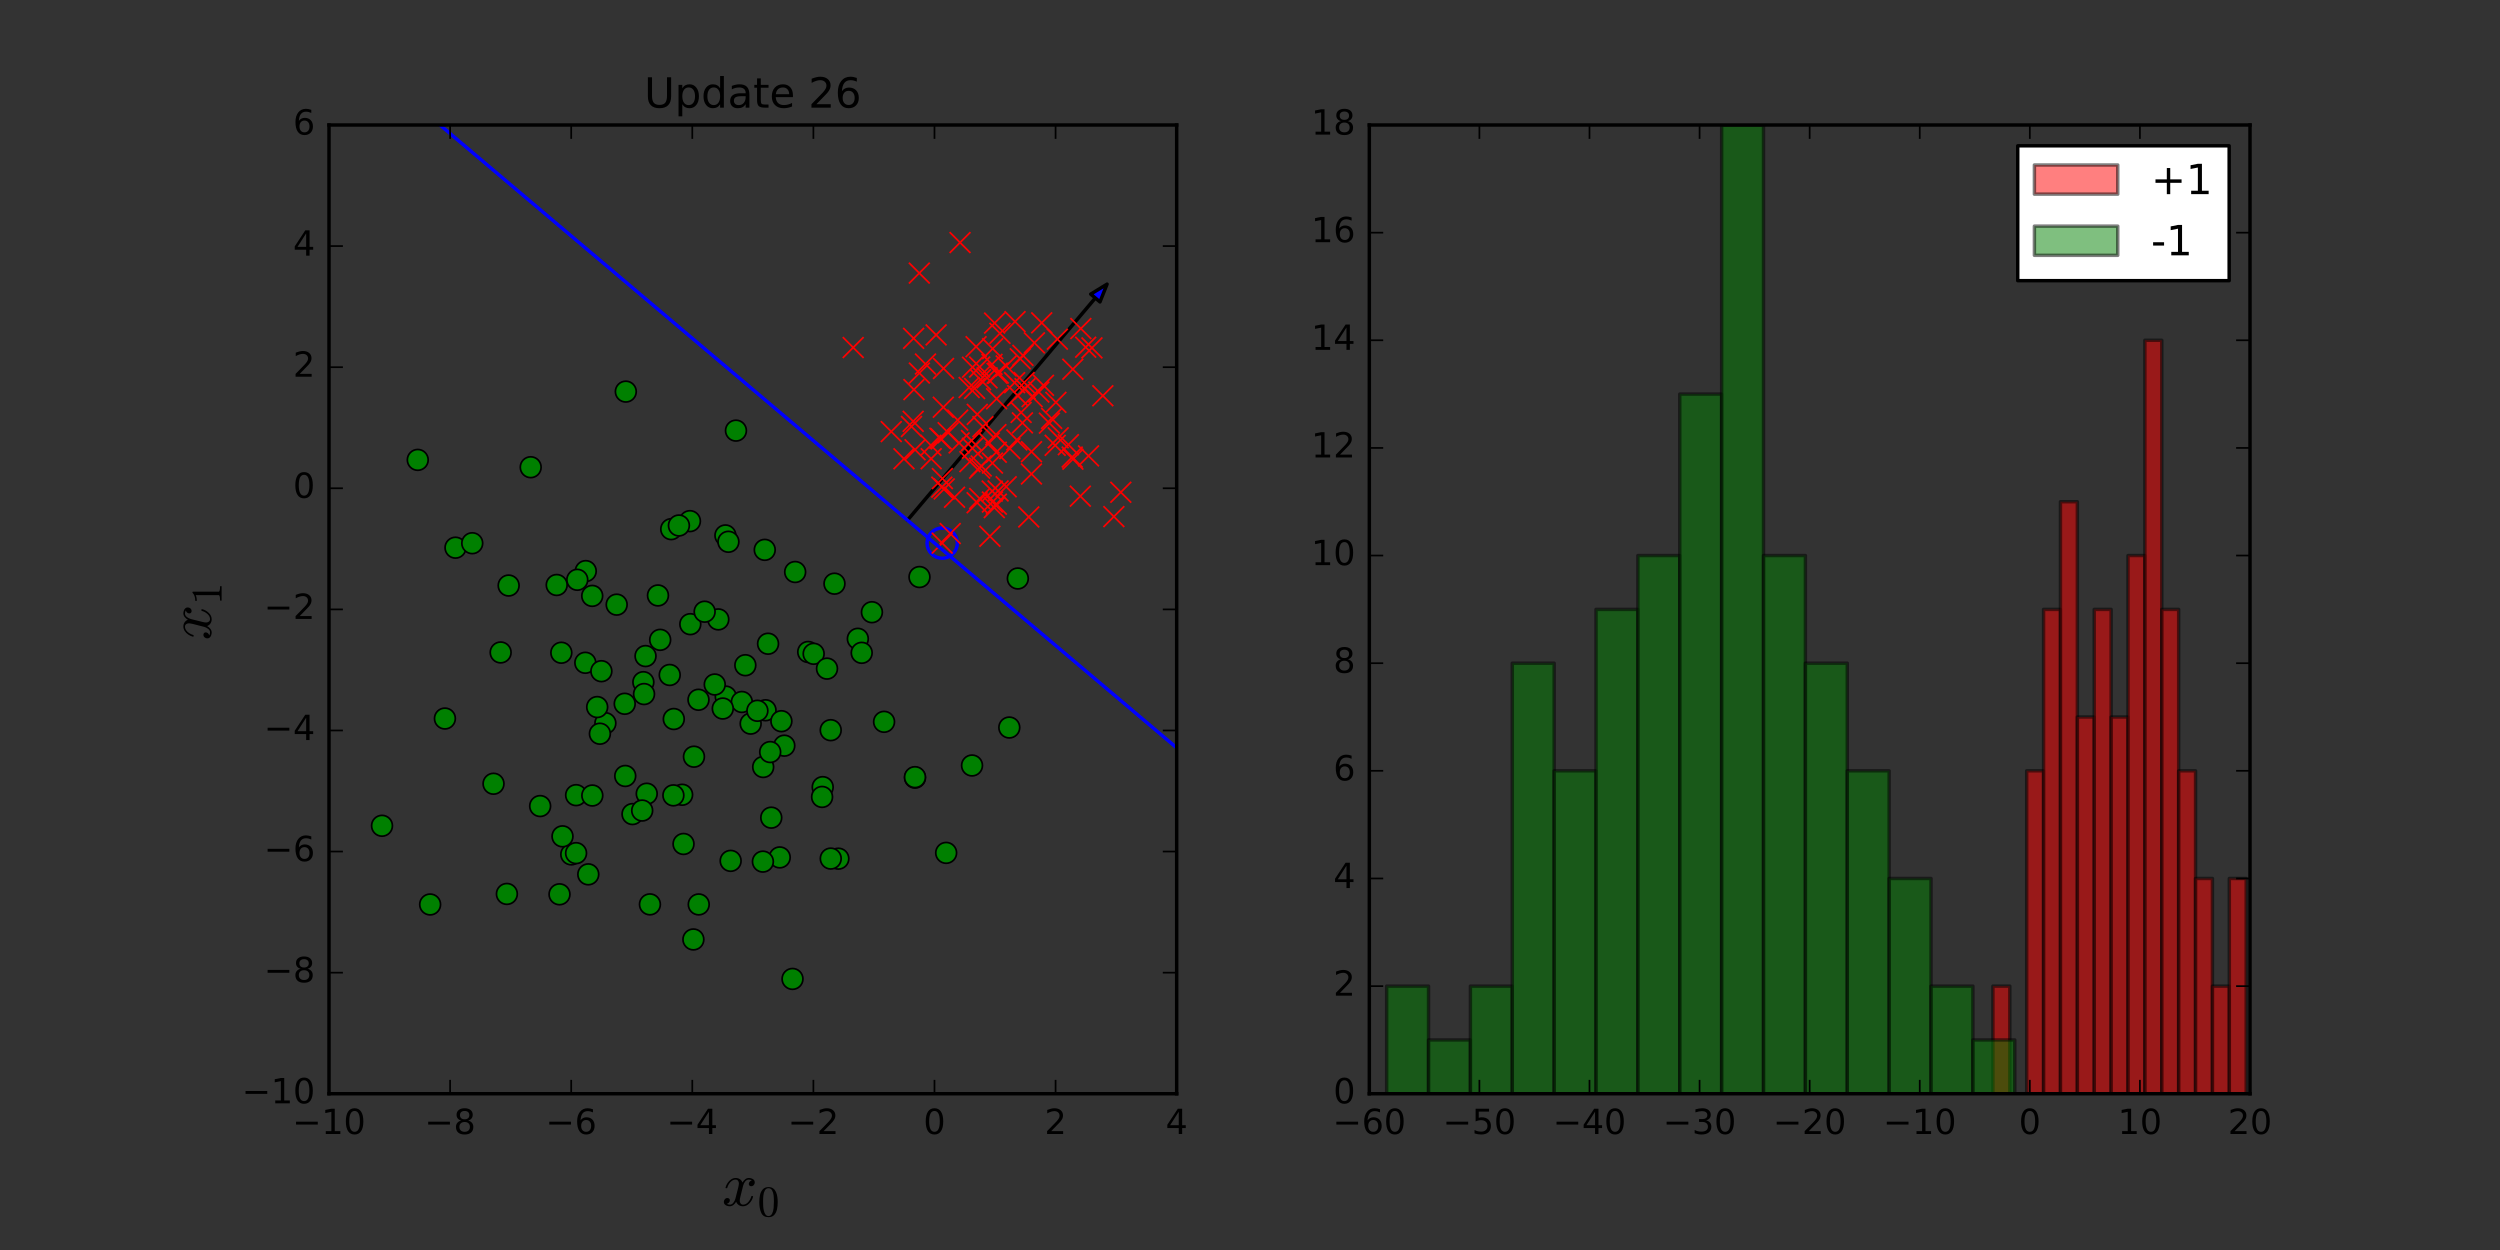 <?xml version="1.0" encoding="utf-8" standalone="no"?>
<!DOCTYPE svg PUBLIC "-//W3C//DTD SVG 1.1//EN"
  "http://www.w3.org/Graphics/SVG/1.1/DTD/svg11.dtd">
<!-- Created with matplotlib (http://matplotlib.org/) -->
<svg height="360pt" version="1.1" viewBox="0 0 720 360" width="720pt" xmlns="http://www.w3.org/2000/svg" xmlns:xlink="http://www.w3.org/1999/xlink">
 <rect x="0" y="0" width="720" height="360" fill="#333333" stroke="none"/>
 <defs>
  <style type="text/css">
*{stroke-linecap:butt;stroke-linejoin:round;stroke-miterlimit:100000;}
  </style>
 </defs>
 <g id="figure_1">
  <g id="patch_1">
   <path d="M 0 360 
L 720 360 
L 720 0 
L 0 0 
L 0 360 
z
" style="fill:none;"/>
  </g>
  <g id="axes_1">
   <g id="patch_2">
    <path d="M 94.756 315 
L 338.881 315 
L 338.881 36 
L 94.756 36 
L 94.756 315 
z
" style="fill:none;"/>
   </g>
   <g id="patch_3">
    <path clip-path="url(#pef45b09221)" d="M 271.348 160.784 
C 272.504 160.784 273.613 160.324 274.43 159.507 
C 275.248 158.689 275.707 157.581 275.707 156.424 
C 275.707 155.268 275.248 154.159 274.43 153.342 
C 273.613 152.524 272.504 152.065 271.348 152.065 
C 270.192 152.065 269.083 152.524 268.265 153.342 
C 267.448 154.159 266.988 155.268 266.988 156.424 
C 266.988 157.581 267.448 158.689 268.265 159.507 
C 269.083 160.324 270.192 160.784 271.348 160.784 
L 271.348 160.784 
z
" style="fill:none;stroke:#0000ff;stroke-linejoin:miter;"/>
   </g>
   <g id="patch_4">
    <path clip-path="url(#pef45b09221)" d="M 318.837 81.831 
L 316.791 86.951 
L 315.467 85.831 
L 261.356 149.835 
L 261.342 149.824 
L 315.453 85.82 
L 314.128 84.7 
z
" style="fill:#0000ff;stroke:#000000;stroke-linejoin:miter;"/>
   </g>
   <g id="line2d_1">
    <defs>
     <path d="M -3 3 
L 3 -3 
M -3 -3 
L 3 3 
" id="mecbdba838f" style="stroke:#ff0000;stroke-width:0.5;"/>
    </defs>
    <g clip-path="url(#pef45b09221)">
     <use style="fill:#ff0000;stroke:#ff0000;stroke-width:0.5;" x="290.838" xlink:href="#mecbdba838f" y="129.207"/>
     <use style="fill:#ff0000;stroke:#ff0000;stroke-width:0.5;" x="262.994" xlink:href="#mecbdba838f" y="121.344"/>
     <use style="fill:#ff0000;stroke:#ff0000;stroke-width:0.5;" x="256.676" xlink:href="#mecbdba838f" y="124.299"/>
     <use style="fill:#ff0000;stroke:#ff0000;stroke-width:0.5;" x="285.814" xlink:href="#mecbdba838f" y="144.582"/>
     <use style="fill:#ff0000;stroke:#ff0000;stroke-width:0.5;" x="286.93" xlink:href="#mecbdba838f" y="130.247"/>
     <use style="fill:#ff0000;stroke:#ff0000;stroke-width:0.5;" x="282.156" xlink:href="#mecbdba838f" y="143.584"/>
     <use style="fill:#ff0000;stroke:#ff0000;stroke-width:0.5;" x="287.509" xlink:href="#mecbdba838f" y="107.445"/>
     <use style="fill:#ff0000;stroke:#ff0000;stroke-width:0.5;" x="274.903" xlink:href="#mecbdba838f" y="143.207"/>
     <use style="fill:#ff0000;stroke:#ff0000;stroke-width:0.5;" x="279.793" xlink:href="#mecbdba838f" y="126.876"/>
     <use style="fill:#ff0000;stroke:#ff0000;stroke-width:0.5;" x="268.092" xlink:href="#mecbdba838f" y="128.248"/>
     <use style="fill:#ff0000;stroke:#ff0000;stroke-width:0.5;" x="295.207" xlink:href="#mecbdba838f" y="111.949"/>
     <use style="fill:#ff0000;stroke:#ff0000;stroke-width:0.5;" x="279.116" xlink:href="#mecbdba838f" y="111.602"/>
     <use style="fill:#ff0000;stroke:#ff0000;stroke-width:0.5;" x="264.787" xlink:href="#mecbdba838f" y="107.448"/>
     <use style="fill:#ff0000;stroke:#ff0000;stroke-width:0.5;" x="263.124" xlink:href="#mecbdba838f" y="97.443"/>
     <use style="fill:#ff0000;stroke:#ff0000;stroke-width:0.5;" x="279.332" xlink:href="#mecbdba838f" y="132.955"/>
     <use style="fill:#ff0000;stroke:#ff0000;stroke-width:0.5;" x="289.782" xlink:href="#mecbdba838f" y="105.393"/>
     <use style="fill:#ff0000;stroke:#ff0000;stroke-width:0.5;" x="264.76" xlink:href="#mecbdba838f" y="78.654"/>
     <use style="fill:#ff0000;stroke:#ff0000;stroke-width:0.5;" x="263.534" xlink:href="#mecbdba838f" y="129.526"/>
     <use style="fill:#ff0000;stroke:#ff0000;stroke-width:0.5;" x="262.509" xlink:href="#mecbdba838f" y="122.829"/>
     <use style="fill:#ff0000;stroke:#ff0000;stroke-width:0.5;" x="297.905" xlink:href="#mecbdba838f" y="98.742"/>
     <use style="fill:#ff0000;stroke:#ff0000;stroke-width:0.5;" x="299.183" xlink:href="#mecbdba838f" y="112.916"/>
     <use style="fill:#ff0000;stroke:#ff0000;stroke-width:0.5;" x="282.386" xlink:href="#mecbdba838f" y="109.352"/>
     <use style="fill:#ff0000;stroke:#ff0000;stroke-width:0.5;" x="276.493" xlink:href="#mecbdba838f" y="69.856"/>
     <use style="fill:#ff0000;stroke:#ff0000;stroke-width:0.5;" x="293.101" xlink:href="#mecbdba838f" y="113.943"/>
     <use style="fill:#ff0000;stroke:#ff0000;stroke-width:0.5;" x="286.819" xlink:href="#mecbdba838f" y="125.177"/>
     <use style="fill:#ff0000;stroke:#ff0000;stroke-width:0.5;" x="268.176" xlink:href="#mecbdba838f" y="132.114"/>
     <use style="fill:#ff0000;stroke:#ff0000;stroke-width:0.5;" x="285.08" xlink:href="#mecbdba838f" y="154.45"/>
     <use style="fill:#ff0000;stroke:#ff0000;stroke-width:0.5;" x="270.685" xlink:href="#mecbdba838f" y="126.215"/>
     <use style="fill:#ff0000;stroke:#ff0000;stroke-width:0.5;" x="308.792" xlink:href="#mecbdba838f" y="131.637"/>
     <use style="fill:#ff0000;stroke:#ff0000;stroke-width:0.5;" x="311.28" xlink:href="#mecbdba838f" y="94.626"/>
     <use style="fill:#ff0000;stroke:#ff0000;stroke-width:0.5;" x="314.478" xlink:href="#mecbdba838f" y="100.197"/>
     <use style="fill:#ff0000;stroke:#ff0000;stroke-width:0.5;" x="263.21" xlink:href="#mecbdba838f" y="112.207"/>
     <use style="fill:#ff0000;stroke:#ff0000;stroke-width:0.5;" x="273.668" xlink:href="#mecbdba838f" y="153.659"/>
     <use style="fill:#ff0000;stroke:#ff0000;stroke-width:0.5;" x="289.781" xlink:href="#mecbdba838f" y="140.191"/>
     <use style="fill:#ff0000;stroke:#ff0000;stroke-width:0.5;" x="271.672" xlink:href="#mecbdba838f" y="117.286"/>
     <use style="fill:#ff0000;stroke:#ff0000;stroke-width:0.5;" x="282.138" xlink:href="#mecbdba838f" y="134.828"/>
     <use style="fill:#ff0000;stroke:#ff0000;stroke-width:0.5;" x="308.973" xlink:href="#mecbdba838f" y="106.335"/>
     <use style="fill:#ff0000;stroke:#ff0000;stroke-width:0.5;" x="304.755" xlink:href="#mecbdba838f" y="126.086"/>
     <use style="fill:#ff0000;stroke:#ff0000;stroke-width:0.5;" x="292.206" xlink:href="#mecbdba838f" y="110.21"/>
     <use style="fill:#ff0000;stroke:#ff0000;stroke-width:0.5;" x="302.229" xlink:href="#mecbdba838f" y="121.869"/>
     <use style="fill:#ff0000;stroke:#ff0000;stroke-width:0.5;" x="271.735" xlink:href="#mecbdba838f" y="106.119"/>
     <use style="fill:#ff0000;stroke:#ff0000;stroke-width:0.5;" x="271.931" xlink:href="#mecbdba838f" y="140.81"/>
     <use style="fill:#ff0000;stroke:#ff0000;stroke-width:0.5;" x="271.348" xlink:href="#mecbdba838f" y="156.424"/>
     <use style="fill:#ff0000;stroke:#ff0000;stroke-width:0.5;" x="281.458" xlink:href="#mecbdba838f" y="119.339"/>
     <use style="fill:#ff0000;stroke:#ff0000;stroke-width:0.5;" x="280.691" xlink:href="#mecbdba838f" y="111.888"/>
     <use style="fill:#ff0000;stroke:#ff0000;stroke-width:0.5;" x="294.969" xlink:href="#mecbdba838f" y="110.179"/>
     <use style="fill:#ff0000;stroke:#ff0000;stroke-width:0.5;" x="286.954" xlink:href="#mecbdba838f" y="145.2"/>
     <use style="fill:#ff0000;stroke:#ff0000;stroke-width:0.5;" x="284.265" xlink:href="#mecbdba838f" y="108.834"/>
     <use style="fill:#ff0000;stroke:#ff0000;stroke-width:0.5;" x="300.515" xlink:href="#mecbdba838f" y="110.966"/>
     <use style="fill:#ff0000;stroke:#ff0000;stroke-width:0.5;" x="294.457" xlink:href="#mecbdba838f" y="121.789"/>
     <use style="fill:#ff0000;stroke:#ff0000;stroke-width:0.5;" x="269.603" xlink:href="#mecbdba838f" y="96.456"/>
     <use style="fill:#ff0000;stroke:#ff0000;stroke-width:0.5;" x="313.495" xlink:href="#mecbdba838f" y="131.299"/>
     <use style="fill:#ff0000;stroke:#ff0000;stroke-width:0.5;" x="287.981" xlink:href="#mecbdba838f" y="96.002"/>
     <use style="fill:#ff0000;stroke:#ff0000;stroke-width:0.5;" x="311.127" xlink:href="#mecbdba838f" y="142.895"/>
     <use style="fill:#ff0000;stroke:#ff0000;stroke-width:0.5;" x="286.452" xlink:href="#mecbdba838f" y="93.045"/>
     <use style="fill:#ff0000;stroke:#ff0000;stroke-width:0.5;" x="286.351" xlink:href="#mecbdba838f" y="146.187"/>
     <use style="fill:#ff0000;stroke:#ff0000;stroke-width:0.5;" x="271.402" xlink:href="#mecbdba838f" y="137.832"/>
     <use style="fill:#ff0000;stroke:#ff0000;stroke-width:0.5;" x="285.883" xlink:href="#mecbdba838f" y="100.419"/>
     <use style="fill:#ff0000;stroke:#ff0000;stroke-width:0.5;" x="273.067" xlink:href="#mecbdba838f" y="124.618"/>
     <use style="fill:#ff0000;stroke:#ff0000;stroke-width:0.5;" x="284.87" xlink:href="#mecbdba838f" y="127.6"/>
     <use style="fill:#ff0000;stroke:#ff0000;stroke-width:0.5;" x="275.825" xlink:href="#mecbdba838f" y="120.989"/>
     <use style="fill:#ff0000;stroke:#ff0000;stroke-width:0.5;" x="283.079" xlink:href="#mecbdba838f" y="122.877"/>
     <use style="fill:#ff0000;stroke:#ff0000;stroke-width:0.5;" x="287.161" xlink:href="#mecbdba838f" y="107.515"/>
     <use style="fill:#ff0000;stroke:#ff0000;stroke-width:0.5;" x="282.585" xlink:href="#mecbdba838f" y="134.203"/>
     <use style="fill:#ff0000;stroke:#ff0000;stroke-width:0.5;" x="280.07" xlink:href="#mecbdba838f" y="129.11"/>
     <use style="fill:#ff0000;stroke:#ff0000;stroke-width:0.5;" x="303.894" xlink:href="#mecbdba838f" y="128.257"/>
     <use style="fill:#ff0000;stroke:#ff0000;stroke-width:0.5;" x="292.858" xlink:href="#mecbdba838f" y="126.697"/>
     <use style="fill:#ff0000;stroke:#ff0000;stroke-width:0.5;" x="292.329" xlink:href="#mecbdba838f" y="92.633"/>
     <use style="fill:#ff0000;stroke:#ff0000;stroke-width:0.5;" x="285.69" xlink:href="#mecbdba838f" y="104.939"/>
     <use style="fill:#ff0000;stroke:#ff0000;stroke-width:0.5;" x="300.009" xlink:href="#mecbdba838f" y="92.979"/>
     <use style="fill:#ff0000;stroke:#ff0000;stroke-width:0.5;" x="276.226" xlink:href="#mecbdba838f" y="127.561"/>
     <use style="fill:#ff0000;stroke:#ff0000;stroke-width:0.5;" x="304.098" xlink:href="#mecbdba838f" y="115.874"/>
     <use style="fill:#ff0000;stroke:#ff0000;stroke-width:0.5;" x="287.448" xlink:href="#mecbdba838f" y="141.392"/>
     <use style="fill:#ff0000;stroke:#ff0000;stroke-width:0.5;" x="285.756" xlink:href="#mecbdba838f" y="141.431"/>
     <use style="fill:#ff0000;stroke:#ff0000;stroke-width:0.5;" x="281.11" xlink:href="#mecbdba838f" y="99.849"/>
     <use style="fill:#ff0000;stroke:#ff0000;stroke-width:0.5;" x="294.079" xlink:href="#mecbdba838f" y="118.782"/>
     <use style="fill:#ff0000;stroke:#ff0000;stroke-width:0.5;" x="282.137" xlink:href="#mecbdba838f" y="105.707"/>
     <use style="fill:#ff0000;stroke:#ff0000;stroke-width:0.5;" x="294.597" xlink:href="#mecbdba838f" y="102.346"/>
     <use style="fill:#ff0000;stroke:#ff0000;stroke-width:0.5;" x="304.518" xlink:href="#mecbdba838f" y="97.681"/>
     <use style="fill:#ff0000;stroke:#ff0000;stroke-width:0.5;" x="281.409" xlink:href="#mecbdba838f" y="144.787"/>
     <use style="fill:#ff0000;stroke:#ff0000;stroke-width:0.5;" x="297.247" xlink:href="#mecbdba838f" y="114.238"/>
     <use style="fill:#ff0000;stroke:#ff0000;stroke-width:0.5;" x="307.694" xlink:href="#mecbdba838f" y="128.065"/>
     <use style="fill:#ff0000;stroke:#ff0000;stroke-width:0.5;" x="287.023" xlink:href="#mecbdba838f" y="114.84"/>
     <use style="fill:#ff0000;stroke:#ff0000;stroke-width:0.5;" x="320.79" xlink:href="#mecbdba838f" y="148.785"/>
     <use style="fill:#ff0000;stroke:#ff0000;stroke-width:0.5;" x="293.839" xlink:href="#mecbdba838f" y="103.332"/>
     <use style="fill:#ff0000;stroke:#ff0000;stroke-width:0.5;" x="285.827" xlink:href="#mecbdba838f" y="133.371"/>
     <use style="fill:#ff0000;stroke:#ff0000;stroke-width:0.5;" x="271.244" xlink:href="#mecbdba838f" y="140.297"/>
     <use style="fill:#ff0000;stroke:#ff0000;stroke-width:0.5;" x="266.539" xlink:href="#mecbdba838f" y="104.844"/>
     <use style="fill:#ff0000;stroke:#ff0000;stroke-width:0.5;" x="297.068" xlink:href="#mecbdba838f" y="130.088"/>
     <use style="fill:#ff0000;stroke:#ff0000;stroke-width:0.5;" x="312.671" xlink:href="#mecbdba838f" y="99.999"/>
     <use style="fill:#ff0000;stroke:#ff0000;stroke-width:0.5;" x="296.284" xlink:href="#mecbdba838f" y="148.89"/>
     <use style="fill:#ff0000;stroke:#ff0000;stroke-width:0.5;" x="297.059" xlink:href="#mecbdba838f" y="136.505"/>
     <use style="fill:#ff0000;stroke:#ff0000;stroke-width:0.5;" x="322.79" xlink:href="#mecbdba838f" y="141.768"/>
     <use style="fill:#ff0000;stroke:#ff0000;stroke-width:0.5;" x="271.052" xlink:href="#mecbdba838f" y="126.393"/>
     <use style="fill:#ff0000;stroke:#ff0000;stroke-width:0.5;" x="280.09" xlink:href="#mecbdba838f" y="105.764"/>
     <use style="fill:#ff0000;stroke:#ff0000;stroke-width:0.5;" x="302.877" xlink:href="#mecbdba838f" y="120.51"/>
     <use style="fill:#ff0000;stroke:#ff0000;stroke-width:0.5;" x="260.34" xlink:href="#mecbdba838f" y="132.13"/>
     <use style="fill:#ff0000;stroke:#ff0000;stroke-width:0.5;" x="308.993" xlink:href="#mecbdba838f" y="132.236"/>
     <use style="fill:#ff0000;stroke:#ff0000;stroke-width:0.5;" x="245.716" xlink:href="#mecbdba838f" y="100.091"/>
     <use style="fill:#ff0000;stroke:#ff0000;stroke-width:0.5;" x="317.617" xlink:href="#mecbdba838f" y="113.976"/>
    </g>
   </g>
   <g id="line2d_2">
    <defs>
     <path d="M 0 3 
C 0.796 3 1.559 2.684 2.121 2.121 
C 2.684 1.559 3 0.796 3 0 
C 3 -0.796 2.684 -1.559 2.121 -2.121 
C 1.559 -2.684 0.796 -3 0 -3 
C -0.796 -3 -1.559 -2.684 -2.121 -2.121 
C -2.684 -1.559 -3 -0.796 -3 0 
C -3 0.796 -2.684 1.559 -2.121 2.121 
C -1.559 2.684 -0.796 3 0 3 
z
" id="ma1ea0dd058" style="stroke:#000000;stroke-width:0.5;"/>
    </defs>
    <g clip-path="url(#pef45b09221)">
     <use style="fill:#008000;stroke:#000000;stroke-width:0.5;" x="164.529" xlink:href="#ma1ea0dd058" y="246.063"/>
     <use style="fill:#008000;stroke:#000000;stroke-width:0.5;" x="254.616" xlink:href="#ma1ea0dd058" y="207.88"/>
     <use style="fill:#008000;stroke:#000000;stroke-width:0.5;" x="272.495" xlink:href="#ma1ea0dd058" y="245.628"/>
     <use style="fill:#008000;stroke:#000000;stroke-width:0.5;" x="193.313" xlink:href="#ma1ea0dd058" y="152.393"/>
     <use style="fill:#008000;stroke:#000000;stroke-width:0.5;" x="198.704" xlink:href="#ma1ea0dd058" y="150.086"/>
     <use style="fill:#008000;stroke:#000000;stroke-width:0.5;" x="229.008" xlink:href="#ma1ea0dd058" y="164.735"/>
     <use style="fill:#008000;stroke:#000000;stroke-width:0.5;" x="169.427" xlink:href="#ma1ea0dd058" y="251.811"/>
     <use style="fill:#008000;stroke:#000000;stroke-width:0.5;" x="219.798" xlink:href="#ma1ea0dd058" y="220.894"/>
     <use style="fill:#008000;stroke:#000000;stroke-width:0.5;" x="161.662" xlink:href="#ma1ea0dd058" y="187.988"/>
     <use style="fill:#008000;stroke:#000000;stroke-width:0.5;" x="174.352" xlink:href="#ma1ea0dd058" y="208.279"/>
     <use style="fill:#008000;stroke:#000000;stroke-width:0.5;" x="185.289" xlink:href="#ma1ea0dd058" y="196.466"/>
     <use style="fill:#008000;stroke:#000000;stroke-width:0.5;" x="201.164" xlink:href="#ma1ea0dd058" y="201.531"/>
     <use style="fill:#008000;stroke:#000000;stroke-width:0.5;" x="120.315" xlink:href="#ma1ea0dd058" y="132.447"/>
     <use style="fill:#008000;stroke:#000000;stroke-width:0.5;" x="177.606" xlink:href="#ma1ea0dd058" y="174.137"/>
     <use style="fill:#008000;stroke:#000000;stroke-width:0.5;" x="201.237" xlink:href="#ma1ea0dd058" y="260.476"/>
     <use style="fill:#008000;stroke:#000000;stroke-width:0.5;" x="162.001" xlink:href="#ma1ea0dd058" y="240.869"/>
     <use style="fill:#008000;stroke:#000000;stroke-width:0.5;" x="241.452" xlink:href="#ma1ea0dd058" y="247.299"/>
     <use style="fill:#008000;stroke:#000000;stroke-width:0.5;" x="247.056" xlink:href="#ma1ea0dd058" y="183.977"/>
     <use style="fill:#008000;stroke:#000000;stroke-width:0.5;" x="199.862" xlink:href="#ma1ea0dd058" y="217.927"/>
     <use style="fill:#008000;stroke:#000000;stroke-width:0.5;" x="236.941" xlink:href="#ma1ea0dd058" y="226.694"/>
     <use style="fill:#008000;stroke:#000000;stroke-width:0.5;" x="155.562" xlink:href="#ma1ea0dd058" y="232.145"/>
     <use style="fill:#008000;stroke:#000000;stroke-width:0.5;" x="190.129" xlink:href="#ma1ea0dd058" y="184.274"/>
     <use style="fill:#008000;stroke:#000000;stroke-width:0.5;" x="209.018" xlink:href="#ma1ea0dd058" y="200.619"/>
     <use style="fill:#008000;stroke:#000000;stroke-width:0.5;" x="263.527" xlink:href="#ma1ea0dd058" y="223.963"/>
     <use style="fill:#008000;stroke:#000000;stroke-width:0.5;" x="168.7" xlink:href="#ma1ea0dd058" y="164.476"/>
     <use style="fill:#008000;stroke:#000000;stroke-width:0.5;" x="146.492" xlink:href="#ma1ea0dd058" y="168.633"/>
     <use style="fill:#008000;stroke:#000000;stroke-width:0.5;" x="194.051" xlink:href="#ma1ea0dd058" y="207.076"/>
     <use style="fill:#008000;stroke:#000000;stroke-width:0.5;" x="290.679" xlink:href="#ma1ea0dd058" y="209.527"/>
     <use style="fill:#008000;stroke:#000000;stroke-width:0.5;" x="293.137" xlink:href="#ma1ea0dd058" y="166.607"/>
     <use style="fill:#008000;stroke:#000000;stroke-width:0.5;" x="279.945" xlink:href="#ma1ea0dd058" y="220.46"/>
     <use style="fill:#008000;stroke:#000000;stroke-width:0.5;" x="220.249" xlink:href="#ma1ea0dd058" y="158.356"/>
     <use style="fill:#008000;stroke:#000000;stroke-width:0.5;" x="221.203" xlink:href="#ma1ea0dd058" y="185.392"/>
     <use style="fill:#008000;stroke:#000000;stroke-width:0.5;" x="172.772" xlink:href="#ma1ea0dd058" y="211.313"/>
     <use style="fill:#008000;stroke:#000000;stroke-width:0.5;" x="186.261" xlink:href="#ma1ea0dd058" y="228.592"/>
     <use style="fill:#008000;stroke:#000000;stroke-width:0.5;" x="239.258" xlink:href="#ma1ea0dd058" y="247.27"/>
     <use style="fill:#008000;stroke:#000000;stroke-width:0.5;" x="213.648" xlink:href="#ma1ea0dd058" y="202.167"/>
     <use style="fill:#008000;stroke:#000000;stroke-width:0.5;" x="208.16" xlink:href="#ma1ea0dd058" y="204.059"/>
     <use style="fill:#008000;stroke:#000000;stroke-width:0.5;" x="263.516" xlink:href="#ma1ea0dd058" y="223.823"/>
     <use style="fill:#008000;stroke:#000000;stroke-width:0.5;" x="232.766" xlink:href="#ma1ea0dd058" y="187.768"/>
     <use style="fill:#008000;stroke:#000000;stroke-width:0.5;" x="214.658" xlink:href="#ma1ea0dd058" y="191.583"/>
     <use style="fill:#008000;stroke:#000000;stroke-width:0.5;" x="185.484" xlink:href="#ma1ea0dd058" y="199.889"/>
     <use style="fill:#008000;stroke:#000000;stroke-width:0.5;" x="216.193" xlink:href="#ma1ea0dd058" y="208.402"/>
     <use style="fill:#008000;stroke:#000000;stroke-width:0.5;" x="180.07" xlink:href="#ma1ea0dd058" y="223.48"/>
     <use style="fill:#008000;stroke:#000000;stroke-width:0.5;" x="222.122" xlink:href="#ma1ea0dd058" y="235.488"/>
     <use style="fill:#008000;stroke:#000000;stroke-width:0.5;" x="224.57" xlink:href="#ma1ea0dd058" y="246.938"/>
     <use style="fill:#008000;stroke:#000000;stroke-width:0.5;" x="180.235" xlink:href="#ma1ea0dd058" y="112.782"/>
     <use style="fill:#008000;stroke:#000000;stroke-width:0.5;" x="206.874" xlink:href="#ma1ea0dd058" y="178.389"/>
     <use style="fill:#008000;stroke:#000000;stroke-width:0.5;" x="110.018" xlink:href="#ma1ea0dd058" y="237.822"/>
     <use style="fill:#008000;stroke:#000000;stroke-width:0.5;" x="208.921" xlink:href="#ma1ea0dd058" y="154.207"/>
     <use style="fill:#008000;stroke:#000000;stroke-width:0.5;" x="205.849" xlink:href="#ma1ea0dd058" y="197.136"/>
     <use style="fill:#008000;stroke:#000000;stroke-width:0.5;" x="220.479" xlink:href="#ma1ea0dd058" y="204.554"/>
     <use style="fill:#008000;stroke:#000000;stroke-width:0.5;" x="209.784" xlink:href="#ma1ea0dd058" y="156.03"/>
     <use style="fill:#008000;stroke:#000000;stroke-width:0.5;" x="165.924" xlink:href="#ma1ea0dd058" y="229.003"/>
     <use style="fill:#008000;stroke:#000000;stroke-width:0.5;" x="236.76" xlink:href="#ma1ea0dd058" y="229.514"/>
     <use style="fill:#008000;stroke:#000000;stroke-width:0.5;" x="195.528" xlink:href="#ma1ea0dd058" y="151.343"/>
     <use style="fill:#008000;stroke:#000000;stroke-width:0.5;" x="196.855" xlink:href="#ma1ea0dd058" y="243.063"/>
     <use style="fill:#008000;stroke:#000000;stroke-width:0.5;" x="187.18" xlink:href="#ma1ea0dd058" y="260.459"/>
     <use style="fill:#008000;stroke:#000000;stroke-width:0.5;" x="179.922" xlink:href="#ma1ea0dd058" y="202.688"/>
     <use style="fill:#008000;stroke:#000000;stroke-width:0.5;" x="240.33" xlink:href="#ma1ea0dd058" y="168.098"/>
     <use style="fill:#008000;stroke:#000000;stroke-width:0.5;" x="161.138" xlink:href="#ma1ea0dd058" y="257.56"/>
     <use style="fill:#008000;stroke:#000000;stroke-width:0.5;" x="166.259" xlink:href="#ma1ea0dd058" y="166.977"/>
     <use style="fill:#008000;stroke:#000000;stroke-width:0.5;" x="211.957" xlink:href="#ma1ea0dd058" y="124.017"/>
     <use style="fill:#008000;stroke:#000000;stroke-width:0.5;" x="170.559" xlink:href="#ma1ea0dd058" y="171.617"/>
     <use style="fill:#008000;stroke:#000000;stroke-width:0.5;" x="198.809" xlink:href="#ma1ea0dd058" y="179.759"/>
     <use style="fill:#008000;stroke:#000000;stroke-width:0.5;" x="199.696" xlink:href="#ma1ea0dd058" y="270.562"/>
     <use style="fill:#008000;stroke:#000000;stroke-width:0.5;" x="182.16" xlink:href="#ma1ea0dd058" y="234.453"/>
     <use style="fill:#008000;stroke:#000000;stroke-width:0.5;" x="145.983" xlink:href="#ma1ea0dd058" y="257.452"/>
     <use style="fill:#008000;stroke:#000000;stroke-width:0.5;" x="218.13" xlink:href="#ma1ea0dd058" y="204.701"/>
     <use style="fill:#008000;stroke:#000000;stroke-width:0.5;" x="144.189" xlink:href="#ma1ea0dd058" y="187.906"/>
     <use style="fill:#008000;stroke:#000000;stroke-width:0.5;" x="160.335" xlink:href="#ma1ea0dd058" y="168.474"/>
     <use style="fill:#008000;stroke:#000000;stroke-width:0.5;" x="185.914" xlink:href="#ma1ea0dd058" y="188.948"/>
     <use style="fill:#008000;stroke:#000000;stroke-width:0.5;" x="196.454" xlink:href="#ma1ea0dd058" y="228.889"/>
     <use style="fill:#008000;stroke:#000000;stroke-width:0.5;" x="225.881" xlink:href="#ma1ea0dd058" y="214.753"/>
     <use style="fill:#008000;stroke:#000000;stroke-width:0.5;" x="202.938" xlink:href="#ma1ea0dd058" y="176.17"/>
     <use style="fill:#008000;stroke:#000000;stroke-width:0.5;" x="221.811" xlink:href="#ma1ea0dd058" y="216.589"/>
     <use style="fill:#008000;stroke:#000000;stroke-width:0.5;" x="248.172" xlink:href="#ma1ea0dd058" y="188.013"/>
     <use style="fill:#008000;stroke:#000000;stroke-width:0.5;" x="142.136" xlink:href="#ma1ea0dd058" y="225.719"/>
     <use style="fill:#008000;stroke:#000000;stroke-width:0.5;" x="239.248" xlink:href="#ma1ea0dd058" y="210.291"/>
     <use style="fill:#008000;stroke:#000000;stroke-width:0.5;" x="152.843" xlink:href="#ma1ea0dd058" y="134.561"/>
     <use style="fill:#008000;stroke:#000000;stroke-width:0.5;" x="170.587" xlink:href="#ma1ea0dd058" y="229.108"/>
     <use style="fill:#008000;stroke:#000000;stroke-width:0.5;" x="228.245" xlink:href="#ma1ea0dd058" y="281.929"/>
     <use style="fill:#008000;stroke:#000000;stroke-width:0.5;" x="131.18" xlink:href="#ma1ea0dd058" y="157.733"/>
     <use style="fill:#008000;stroke:#000000;stroke-width:0.5;" x="192.881" xlink:href="#ma1ea0dd058" y="194.39"/>
     <use style="fill:#008000;stroke:#000000;stroke-width:0.5;" x="123.879" xlink:href="#ma1ea0dd058" y="260.489"/>
     <use style="fill:#008000;stroke:#000000;stroke-width:0.5;" x="234.336" xlink:href="#ma1ea0dd058" y="188.291"/>
     <use style="fill:#008000;stroke:#000000;stroke-width:0.5;" x="193.936" xlink:href="#ma1ea0dd058" y="229.065"/>
     <use style="fill:#008000;stroke:#000000;stroke-width:0.5;" x="251.115" xlink:href="#ma1ea0dd058" y="176.316"/>
     <use style="fill:#008000;stroke:#000000;stroke-width:0.5;" x="189.497" xlink:href="#ma1ea0dd058" y="171.49"/>
     <use style="fill:#008000;stroke:#000000;stroke-width:0.5;" x="219.717" xlink:href="#ma1ea0dd058" y="248.144"/>
     <use style="fill:#008000;stroke:#000000;stroke-width:0.5;" x="128.136" xlink:href="#ma1ea0dd058" y="206.935"/>
     <use style="fill:#008000;stroke:#000000;stroke-width:0.5;" x="210.429" xlink:href="#ma1ea0dd058" y="247.929"/>
     <use style="fill:#008000;stroke:#000000;stroke-width:0.5;" x="184.948" xlink:href="#ma1ea0dd058" y="233.438"/>
     <use style="fill:#008000;stroke:#000000;stroke-width:0.5;" x="165.912" xlink:href="#ma1ea0dd058" y="245.706"/>
     <use style="fill:#008000;stroke:#000000;stroke-width:0.5;" x="225.04" xlink:href="#ma1ea0dd058" y="207.704"/>
     <use style="fill:#008000;stroke:#000000;stroke-width:0.5;" x="168.573" xlink:href="#ma1ea0dd058" y="190.88"/>
     <use style="fill:#008000;stroke:#000000;stroke-width:0.5;" x="136.008" xlink:href="#ma1ea0dd058" y="156.448"/>
     <use style="fill:#008000;stroke:#000000;stroke-width:0.5;" x="171.992" xlink:href="#ma1ea0dd058" y="203.633"/>
     <use style="fill:#008000;stroke:#000000;stroke-width:0.5;" x="238.18" xlink:href="#ma1ea0dd058" y="192.563"/>
     <use style="fill:#008000;stroke:#000000;stroke-width:0.5;" x="264.812" xlink:href="#ma1ea0dd058" y="166.186"/>
     <use style="fill:#008000;stroke:#000000;stroke-width:0.5;" x="173.197" xlink:href="#ma1ea0dd058" y="193.302"/>
    </g>
   </g>
   <g id="line2d_3">
    <path clip-path="url(#pef45b09221)" d="M 94.756 8.986 
L 338.881 215.377 
" style="fill:none;stroke:#0000ff;stroke-linecap:square;"/>
   </g>
   <g id="patch_5">
    <path d="M 94.756 36 
L 338.881 36 
" style="fill:none;stroke:#000000;stroke-linecap:square;stroke-linejoin:miter;"/>
   </g>
   <g id="patch_6">
    <path d="M 94.756 315 
L 94.756 36 
" style="fill:none;stroke:#000000;stroke-linecap:square;stroke-linejoin:miter;"/>
   </g>
   <g id="patch_7">
    <path d="M 94.756 315 
L 338.881 315 
" style="fill:none;stroke:#000000;stroke-linecap:square;stroke-linejoin:miter;"/>
   </g>
   <g id="patch_8">
    <path d="M 338.881 315 
L 338.881 36 
" style="fill:none;stroke:#000000;stroke-linecap:square;stroke-linejoin:miter;"/>
   </g>
   <g id="matplotlib.axis_1">
    <g id="xtick_1">
     <g id="line2d_4">
      <defs>
       <path d="M 0 0 
L 0 -4 
" id="m0fa940187c" style="stroke:#000000;stroke-width:0.5;"/>
      </defs>
      <g>
       <use style="stroke:#000000;stroke-width:0.5;" x="94.756" xlink:href="#m0fa940187c" y="315.0"/>
      </g>
     </g>
     <g id="line2d_5">
      <defs>
       <path d="M 0 0 
L 0 4 
" id="md269fb0101" style="stroke:#000000;stroke-width:0.5;"/>
      </defs>
      <g>
       <use style="stroke:#000000;stroke-width:0.5;" x="94.756" xlink:href="#md269fb0101" y="36.0"/>
      </g>
     </g>
     <g id="text_1">
      <!-- −10 -->
      <defs>
       <path d="M 31.781 66.406 
Q 24.172 66.406 20.328 58.906 
Q 16.5 51.422 16.5 36.375 
Q 16.5 21.391 20.328 13.891 
Q 24.172 6.391 31.781 6.391 
Q 39.453 6.391 43.281 13.891 
Q 47.125 21.391 47.125 36.375 
Q 47.125 51.422 43.281 58.906 
Q 39.453 66.406 31.781 66.406 
M 31.781 74.219 
Q 44.047 74.219 50.516 64.516 
Q 56.984 54.828 56.984 36.375 
Q 56.984 17.969 50.516 8.266 
Q 44.047 -1.422 31.781 -1.422 
Q 19.531 -1.422 13.062 8.266 
Q 6.594 17.969 6.594 36.375 
Q 6.594 54.828 13.062 64.516 
Q 19.531 74.219 31.781 74.219 
" id="BitstreamVeraSans-Roman-30"/>
       <path d="M 10.594 35.5 
L 73.188 35.5 
L 73.188 27.203 
L 10.594 27.203 
z
" id="BitstreamVeraSans-Roman-2212"/>
       <path d="M 12.406 8.297 
L 28.516 8.297 
L 28.516 63.922 
L 10.984 60.406 
L 10.984 69.391 
L 28.422 72.906 
L 38.281 72.906 
L 38.281 8.297 
L 54.391 8.297 
L 54.391 0 
L 12.406 0 
z
" id="BitstreamVeraSans-Roman-31"/>
      </defs>
      <g transform="translate(84.203 326.598)scale(0.1 -0.1)">
       <use xlink:href="#BitstreamVeraSans-Roman-2212"/>
       <use x="83.789" xlink:href="#BitstreamVeraSans-Roman-31"/>
       <use x="147.412" xlink:href="#BitstreamVeraSans-Roman-30"/>
      </g>
     </g>
    </g>
    <g id="xtick_2">
     <g id="line2d_6">
      <g>
       <use style="stroke:#000000;stroke-width:0.5;" x="129.631" xlink:href="#m0fa940187c" y="315.0"/>
      </g>
     </g>
     <g id="line2d_7">
      <g>
       <use style="stroke:#000000;stroke-width:0.5;" x="129.631" xlink:href="#md269fb0101" y="36.0"/>
      </g>
     </g>
     <g id="text_2">
      <!-- −8 -->
      <defs>
       <path d="M 31.781 34.625 
Q 24.75 34.625 20.719 30.859 
Q 16.703 27.094 16.703 20.516 
Q 16.703 13.922 20.719 10.156 
Q 24.75 6.391 31.781 6.391 
Q 38.812 6.391 42.859 10.172 
Q 46.922 13.969 46.922 20.516 
Q 46.922 27.094 42.891 30.859 
Q 38.875 34.625 31.781 34.625 
M 21.922 38.812 
Q 15.578 40.375 12.031 44.719 
Q 8.5 49.078 8.5 55.328 
Q 8.5 64.062 14.719 69.141 
Q 20.953 74.219 31.781 74.219 
Q 42.672 74.219 48.875 69.141 
Q 55.078 64.062 55.078 55.328 
Q 55.078 49.078 51.531 44.719 
Q 48 40.375 41.703 38.812 
Q 48.828 37.156 52.797 32.312 
Q 56.781 27.484 56.781 20.516 
Q 56.781 9.906 50.312 4.234 
Q 43.844 -1.422 31.781 -1.422 
Q 19.734 -1.422 13.25 4.234 
Q 6.781 9.906 6.781 20.516 
Q 6.781 27.484 10.781 32.312 
Q 14.797 37.156 21.922 38.812 
M 18.312 54.391 
Q 18.312 48.734 21.844 45.562 
Q 25.391 42.391 31.781 42.391 
Q 38.141 42.391 41.719 45.562 
Q 45.312 48.734 45.312 54.391 
Q 45.312 60.062 41.719 63.234 
Q 38.141 66.406 31.781 66.406 
Q 25.391 66.406 21.844 63.234 
Q 18.312 60.062 18.312 54.391 
" id="BitstreamVeraSans-Roman-38"/>
      </defs>
      <g transform="translate(122.26 326.598)scale(0.1 -0.1)">
       <use xlink:href="#BitstreamVeraSans-Roman-2212"/>
       <use x="83.789" xlink:href="#BitstreamVeraSans-Roman-38"/>
      </g>
     </g>
    </g>
    <g id="xtick_3">
     <g id="line2d_8">
      <g>
       <use style="stroke:#000000;stroke-width:0.5;" x="164.506" xlink:href="#m0fa940187c" y="315.0"/>
      </g>
     </g>
     <g id="line2d_9">
      <g>
       <use style="stroke:#000000;stroke-width:0.5;" x="164.506" xlink:href="#md269fb0101" y="36.0"/>
      </g>
     </g>
     <g id="text_3">
      <!-- −6 -->
      <defs>
       <path d="M 33.016 40.375 
Q 26.375 40.375 22.484 35.828 
Q 18.609 31.297 18.609 23.391 
Q 18.609 15.531 22.484 10.953 
Q 26.375 6.391 33.016 6.391 
Q 39.656 6.391 43.531 10.953 
Q 47.406 15.531 47.406 23.391 
Q 47.406 31.297 43.531 35.828 
Q 39.656 40.375 33.016 40.375 
M 52.594 71.297 
L 52.594 62.312 
Q 48.875 64.062 45.094 64.984 
Q 41.312 65.922 37.594 65.922 
Q 27.828 65.922 22.672 59.328 
Q 17.531 52.734 16.797 39.406 
Q 19.672 43.656 24.016 45.922 
Q 28.375 48.188 33.594 48.188 
Q 44.578 48.188 50.953 41.516 
Q 57.328 34.859 57.328 23.391 
Q 57.328 12.156 50.688 5.359 
Q 44.047 -1.422 33.016 -1.422 
Q 20.359 -1.422 13.672 8.266 
Q 6.984 17.969 6.984 36.375 
Q 6.984 53.656 15.188 63.938 
Q 23.391 74.219 37.203 74.219 
Q 40.922 74.219 44.703 73.484 
Q 48.484 72.75 52.594 71.297 
" id="BitstreamVeraSans-Roman-36"/>
      </defs>
      <g transform="translate(157.135 326.598)scale(0.1 -0.1)">
       <use xlink:href="#BitstreamVeraSans-Roman-2212"/>
       <use x="83.789" xlink:href="#BitstreamVeraSans-Roman-36"/>
      </g>
     </g>
    </g>
    <g id="xtick_4">
     <g id="line2d_10">
      <g>
       <use style="stroke:#000000;stroke-width:0.5;" x="199.381" xlink:href="#m0fa940187c" y="315.0"/>
      </g>
     </g>
     <g id="line2d_11">
      <g>
       <use style="stroke:#000000;stroke-width:0.5;" x="199.381" xlink:href="#md269fb0101" y="36.0"/>
      </g>
     </g>
     <g id="text_4">
      <!-- −4 -->
      <defs>
       <path d="M 37.797 64.312 
L 12.891 25.391 
L 37.797 25.391 
z
M 35.203 72.906 
L 47.609 72.906 
L 47.609 25.391 
L 58.016 25.391 
L 58.016 17.188 
L 47.609 17.188 
L 47.609 0 
L 37.797 0 
L 37.797 17.188 
L 4.891 17.188 
L 4.891 26.703 
z
" id="BitstreamVeraSans-Roman-34"/>
      </defs>
      <g transform="translate(192.01 326.598)scale(0.1 -0.1)">
       <use xlink:href="#BitstreamVeraSans-Roman-2212"/>
       <use x="83.789" xlink:href="#BitstreamVeraSans-Roman-34"/>
      </g>
     </g>
    </g>
    <g id="xtick_5">
     <g id="line2d_12">
      <g>
       <use style="stroke:#000000;stroke-width:0.5;" x="234.256" xlink:href="#m0fa940187c" y="315.0"/>
      </g>
     </g>
     <g id="line2d_13">
      <g>
       <use style="stroke:#000000;stroke-width:0.5;" x="234.256" xlink:href="#md269fb0101" y="36.0"/>
      </g>
     </g>
     <g id="text_5">
      <!-- −2 -->
      <defs>
       <path d="M 19.188 8.297 
L 53.609 8.297 
L 53.609 0 
L 7.328 0 
L 7.328 8.297 
Q 12.938 14.109 22.625 23.891 
Q 32.328 33.688 34.812 36.531 
Q 39.547 41.844 41.422 45.531 
Q 43.312 49.219 43.312 52.781 
Q 43.312 58.594 39.234 62.25 
Q 35.156 65.922 28.609 65.922 
Q 23.969 65.922 18.812 64.312 
Q 13.672 62.703 7.812 59.422 
L 7.812 69.391 
Q 13.766 71.781 18.938 73 
Q 24.125 74.219 28.422 74.219 
Q 39.75 74.219 46.484 68.547 
Q 53.219 62.891 53.219 53.422 
Q 53.219 48.922 51.531 44.891 
Q 49.859 40.875 45.406 35.406 
Q 44.188 33.984 37.641 27.219 
Q 31.109 20.453 19.188 8.297 
" id="BitstreamVeraSans-Roman-32"/>
      </defs>
      <g transform="translate(226.885 326.598)scale(0.1 -0.1)">
       <use xlink:href="#BitstreamVeraSans-Roman-2212"/>
       <use x="83.789" xlink:href="#BitstreamVeraSans-Roman-32"/>
      </g>
     </g>
    </g>
    <g id="xtick_6">
     <g id="line2d_14">
      <g>
       <use style="stroke:#000000;stroke-width:0.5;" x="269.131" xlink:href="#m0fa940187c" y="315.0"/>
      </g>
     </g>
     <g id="line2d_15">
      <g>
       <use style="stroke:#000000;stroke-width:0.5;" x="269.131" xlink:href="#md269fb0101" y="36.0"/>
      </g>
     </g>
     <g id="text_6">
      <!-- 0 -->
      <g transform="translate(265.949 326.598)scale(0.1 -0.1)">
       <use xlink:href="#BitstreamVeraSans-Roman-30"/>
      </g>
     </g>
    </g>
    <g id="xtick_7">
     <g id="line2d_16">
      <g>
       <use style="stroke:#000000;stroke-width:0.5;" x="304.006" xlink:href="#m0fa940187c" y="315.0"/>
      </g>
     </g>
     <g id="line2d_17">
      <g>
       <use style="stroke:#000000;stroke-width:0.5;" x="304.006" xlink:href="#md269fb0101" y="36.0"/>
      </g>
     </g>
     <g id="text_7">
      <!-- 2 -->
      <g transform="translate(300.824 326.598)scale(0.1 -0.1)">
       <use xlink:href="#BitstreamVeraSans-Roman-32"/>
      </g>
     </g>
    </g>
    <g id="xtick_8">
     <g id="line2d_18">
      <g>
       <use style="stroke:#000000;stroke-width:0.5;" x="338.881" xlink:href="#m0fa940187c" y="315.0"/>
      </g>
     </g>
     <g id="line2d_19">
      <g>
       <use style="stroke:#000000;stroke-width:0.5;" x="338.881" xlink:href="#md269fb0101" y="36.0"/>
      </g>
     </g>
     <g id="text_8">
      <!-- 4 -->
      <g transform="translate(335.699 326.598)scale(0.1 -0.1)">
       <use xlink:href="#BitstreamVeraSans-Roman-34"/>
      </g>
     </g>
    </g>
    <g id="text_9">
     <!-- $x_0$ -->
     <defs>
      <path d="M 7.812 2.875 
Q 9.578 1.516 12.797 1.516 
Q 15.922 1.516 18.312 4.516 
Q 20.703 7.516 21.578 11.078 
L 26.125 28.812 
Q 27.203 33.641 27.203 35.406 
Q 27.203 37.891 25.812 39.75 
Q 24.422 41.609 21.922 41.609 
Q 18.75 41.609 15.969 39.625 
Q 13.188 37.641 11.281 34.594 
Q 9.375 31.547 8.594 28.422 
Q 8.406 27.781 7.812 27.781 
L 6.594 27.781 
Q 5.812 27.781 5.812 28.719 
L 5.812 29 
Q 6.781 32.719 9.125 36.25 
Q 11.469 39.797 14.859 41.984 
Q 18.266 44.188 22.125 44.188 
Q 25.781 44.188 28.734 42.234 
Q 31.688 40.281 32.906 36.922 
Q 34.625 39.984 37.281 42.078 
Q 39.938 44.188 43.109 44.188 
Q 45.266 44.188 47.5 43.422 
Q 49.75 42.672 51.172 41.109 
Q 52.594 39.547 52.594 37.203 
Q 52.594 34.672 50.953 32.828 
Q 49.312 31 46.781 31 
Q 45.172 31 44.094 32.031 
Q 43.016 33.062 43.016 34.625 
Q 43.016 36.719 44.453 38.297 
Q 45.906 39.891 47.906 40.188 
Q 46.094 41.609 42.922 41.609 
Q 39.703 41.609 37.328 38.625 
Q 34.969 35.641 33.984 31.984 
L 29.594 14.312 
Q 28.516 10.297 28.516 7.719 
Q 28.516 5.172 29.953 3.344 
Q 31.391 1.516 33.797 1.516 
Q 38.484 1.516 42.156 5.641 
Q 45.844 9.766 47.016 14.703 
Q 47.219 15.281 47.797 15.281 
L 49.031 15.281 
Q 49.422 15.281 49.656 15.016 
Q 49.906 14.75 49.906 14.406 
Q 49.906 14.312 49.812 14.109 
Q 48.391 8.156 43.844 3.516 
Q 39.312 -1.125 33.594 -1.125 
Q 29.938 -1.125 26.984 0.844 
Q 24.031 2.828 22.797 6.203 
Q 21.234 3.266 18.469 1.062 
Q 15.719 -1.125 12.594 -1.125 
Q 10.453 -1.125 8.172 -0.359 
Q 5.906 0.391 4.484 1.953 
Q 3.078 3.516 3.078 5.906 
Q 3.078 8.25 4.703 10.172 
Q 6.344 12.109 8.797 12.109 
Q 10.453 12.109 11.578 11.109 
Q 12.703 10.109 12.703 8.5 
Q 12.703 6.391 11.297 4.828 
Q 9.906 3.266 7.812 2.875 
" id="Cmmi10-78"/>
      <path d="M 25 -2.203 
Q 12.75 -2.203 8.328 7.875 
Q 3.906 17.969 3.906 31.891 
Q 3.906 40.578 5.484 48.234 
Q 7.078 55.906 11.781 61.25 
Q 16.5 66.609 25 66.609 
Q 31.594 66.609 35.781 63.375 
Q 39.984 60.156 42.188 55.047 
Q 44.391 49.953 45.188 44.109 
Q 46 38.281 46 31.891 
Q 46 23.297 44.406 15.797 
Q 42.828 8.297 38.188 3.047 
Q 33.547 -2.203 25 -2.203 
M 25 0.391 
Q 30.562 0.391 33.297 6.094 
Q 36.031 11.812 36.672 18.75 
Q 37.312 25.688 37.312 33.5 
Q 37.312 41.016 36.672 47.359 
Q 36.031 53.719 33.312 58.859 
Q 30.609 64.016 25 64.016 
Q 19.344 64.016 16.609 58.828 
Q 13.875 53.656 13.234 47.328 
Q 12.594 41.016 12.594 33.5 
Q 12.594 27.938 12.859 23 
Q 13.141 18.062 14.312 12.812 
Q 15.484 7.562 18.094 3.969 
Q 20.703 0.391 25 0.391 
" id="Cmr10-30"/>
     </defs>
     <g transform="translate(207.908 347.355)scale(0.18 -0.18)">
      <use transform="translate(0.0 0.812)" xlink:href="#Cmmi10-78"/>
      <use transform="translate(57.08 -16.194)scale(0.7)" xlink:href="#Cmr10-30"/>
     </g>
    </g>
   </g>
   <g id="matplotlib.axis_2">
    <g id="ytick_1">
     <g id="line2d_20">
      <defs>
       <path d="M 0 0 
L 4 0 
" id="m9aa236128e" style="stroke:#000000;stroke-width:0.5;"/>
      </defs>
      <g>
       <use style="stroke:#000000;stroke-width:0.5;" x="94.756" xlink:href="#m9aa236128e" y="315.0"/>
      </g>
     </g>
     <g id="line2d_21">
      <defs>
       <path d="M 0 0 
L -4 0 
" id="mbd6acba82d" style="stroke:#000000;stroke-width:0.5;"/>
      </defs>
      <g>
       <use style="stroke:#000000;stroke-width:0.5;" x="338.881" xlink:href="#mbd6acba82d" y="315.0"/>
      </g>
     </g>
     <g id="text_10">
      <!-- −10 -->
      <g transform="translate(69.651 317.759)scale(0.1 -0.1)">
       <use xlink:href="#BitstreamVeraSans-Roman-2212"/>
       <use x="83.789" xlink:href="#BitstreamVeraSans-Roman-31"/>
       <use x="147.412" xlink:href="#BitstreamVeraSans-Roman-30"/>
      </g>
     </g>
    </g>
    <g id="ytick_2">
     <g id="line2d_22">
      <g>
       <use style="stroke:#000000;stroke-width:0.5;" x="94.756" xlink:href="#m9aa236128e" y="280.125"/>
      </g>
     </g>
     <g id="line2d_23">
      <g>
       <use style="stroke:#000000;stroke-width:0.5;" x="338.881" xlink:href="#mbd6acba82d" y="280.125"/>
      </g>
     </g>
     <g id="text_11">
      <!-- −8 -->
      <g transform="translate(76.013 282.884)scale(0.1 -0.1)">
       <use xlink:href="#BitstreamVeraSans-Roman-2212"/>
       <use x="83.789" xlink:href="#BitstreamVeraSans-Roman-38"/>
      </g>
     </g>
    </g>
    <g id="ytick_3">
     <g id="line2d_24">
      <g>
       <use style="stroke:#000000;stroke-width:0.5;" x="94.756" xlink:href="#m9aa236128e" y="245.25"/>
      </g>
     </g>
     <g id="line2d_25">
      <g>
       <use style="stroke:#000000;stroke-width:0.5;" x="338.881" xlink:href="#mbd6acba82d" y="245.25"/>
      </g>
     </g>
     <g id="text_12">
      <!-- −6 -->
      <g transform="translate(76.013 248.009)scale(0.1 -0.1)">
       <use xlink:href="#BitstreamVeraSans-Roman-2212"/>
       <use x="83.789" xlink:href="#BitstreamVeraSans-Roman-36"/>
      </g>
     </g>
    </g>
    <g id="ytick_4">
     <g id="line2d_26">
      <g>
       <use style="stroke:#000000;stroke-width:0.5;" x="94.756" xlink:href="#m9aa236128e" y="210.375"/>
      </g>
     </g>
     <g id="line2d_27">
      <g>
       <use style="stroke:#000000;stroke-width:0.5;" x="338.881" xlink:href="#mbd6acba82d" y="210.375"/>
      </g>
     </g>
     <g id="text_13">
      <!-- −4 -->
      <g transform="translate(76.013 213.134)scale(0.1 -0.1)">
       <use xlink:href="#BitstreamVeraSans-Roman-2212"/>
       <use x="83.789" xlink:href="#BitstreamVeraSans-Roman-34"/>
      </g>
     </g>
    </g>
    <g id="ytick_5">
     <g id="line2d_28">
      <g>
       <use style="stroke:#000000;stroke-width:0.5;" x="94.756" xlink:href="#m9aa236128e" y="175.5"/>
      </g>
     </g>
     <g id="line2d_29">
      <g>
       <use style="stroke:#000000;stroke-width:0.5;" x="338.881" xlink:href="#mbd6acba82d" y="175.5"/>
      </g>
     </g>
     <g id="text_14">
      <!-- −2 -->
      <g transform="translate(76.013 178.259)scale(0.1 -0.1)">
       <use xlink:href="#BitstreamVeraSans-Roman-2212"/>
       <use x="83.789" xlink:href="#BitstreamVeraSans-Roman-32"/>
      </g>
     </g>
    </g>
    <g id="ytick_6">
     <g id="line2d_30">
      <g>
       <use style="stroke:#000000;stroke-width:0.5;" x="94.756" xlink:href="#m9aa236128e" y="140.625"/>
      </g>
     </g>
     <g id="line2d_31">
      <g>
       <use style="stroke:#000000;stroke-width:0.5;" x="338.881" xlink:href="#mbd6acba82d" y="140.625"/>
      </g>
     </g>
     <g id="text_15">
      <!-- 0 -->
      <g transform="translate(84.393 143.384)scale(0.1 -0.1)">
       <use xlink:href="#BitstreamVeraSans-Roman-30"/>
      </g>
     </g>
    </g>
    <g id="ytick_7">
     <g id="line2d_32">
      <g>
       <use style="stroke:#000000;stroke-width:0.5;" x="94.756" xlink:href="#m9aa236128e" y="105.75"/>
      </g>
     </g>
     <g id="line2d_33">
      <g>
       <use style="stroke:#000000;stroke-width:0.5;" x="338.881" xlink:href="#mbd6acba82d" y="105.75"/>
      </g>
     </g>
     <g id="text_16">
      <!-- 2 -->
      <g transform="translate(84.393 108.509)scale(0.1 -0.1)">
       <use xlink:href="#BitstreamVeraSans-Roman-32"/>
      </g>
     </g>
    </g>
    <g id="ytick_8">
     <g id="line2d_34">
      <g>
       <use style="stroke:#000000;stroke-width:0.5;" x="94.756" xlink:href="#m9aa236128e" y="70.875"/>
      </g>
     </g>
     <g id="line2d_35">
      <g>
       <use style="stroke:#000000;stroke-width:0.5;" x="338.881" xlink:href="#mbd6acba82d" y="70.875"/>
      </g>
     </g>
     <g id="text_17">
      <!-- 4 -->
      <g transform="translate(84.393 73.634)scale(0.1 -0.1)">
       <use xlink:href="#BitstreamVeraSans-Roman-34"/>
      </g>
     </g>
    </g>
    <g id="ytick_9">
     <g id="line2d_36">
      <g>
       <use style="stroke:#000000;stroke-width:0.5;" x="94.756" xlink:href="#m9aa236128e" y="36.0"/>
      </g>
     </g>
     <g id="line2d_37">
      <g>
       <use style="stroke:#000000;stroke-width:0.5;" x="338.881" xlink:href="#mbd6acba82d" y="36.0"/>
      </g>
     </g>
     <g id="text_18">
      <!-- 6 -->
      <g transform="translate(84.393 38.759)scale(0.1 -0.1)">
       <use xlink:href="#BitstreamVeraSans-Roman-36"/>
      </g>
     </g>
    </g>
    <g id="text_19">
     <!-- $x_1$ -->
     <defs>
      <path d="M 9.281 0 
L 9.281 3.516 
Q 21.781 3.516 21.781 6.688 
L 21.781 59.188 
Q 16.609 56.688 8.688 56.688 
L 8.688 60.203 
Q 20.953 60.203 27.203 66.609 
L 28.609 66.609 
Q 28.953 66.609 29.266 66.328 
Q 29.594 66.062 29.594 65.719 
L 29.594 6.688 
Q 29.594 3.516 42.094 3.516 
L 42.094 0 
z
" id="Cmr10-31"/>
     </defs>
     <g transform="translate(60.908 184.41)rotate(-90.0)scale(0.18 -0.18)">
      <use transform="translate(0.0 0.812)" xlink:href="#Cmmi10-78"/>
      <use transform="translate(57.08 -16.194)scale(0.7)" xlink:href="#Cmr10-31"/>
     </g>
    </g>
   </g>
   <g id="text_20">
    <!-- Update 26 -->
    <defs>
     <path d="M 56.203 29.594 
L 56.203 25.203 
L 14.891 25.203 
Q 15.484 15.922 20.484 11.062 
Q 25.484 6.203 34.422 6.203 
Q 39.594 6.203 44.453 7.469 
Q 49.312 8.734 54.109 11.281 
L 54.109 2.781 
Q 49.266 0.734 44.188 -0.344 
Q 39.109 -1.422 33.891 -1.422 
Q 20.797 -1.422 13.156 6.188 
Q 5.516 13.812 5.516 26.812 
Q 5.516 40.234 12.766 48.109 
Q 20.016 56 32.328 56 
Q 43.359 56 49.781 48.891 
Q 56.203 41.797 56.203 29.594 
M 47.219 32.234 
Q 47.125 39.594 43.094 43.984 
Q 39.062 48.391 32.422 48.391 
Q 24.906 48.391 20.391 44.141 
Q 15.875 39.891 15.188 32.172 
z
" id="BitstreamVeraSans-Roman-65"/>
     <path id="BitstreamVeraSans-Roman-20"/>
     <path d="M 34.281 27.484 
Q 23.391 27.484 19.188 25 
Q 14.984 22.516 14.984 16.5 
Q 14.984 11.719 18.141 8.906 
Q 21.297 6.109 26.703 6.109 
Q 34.188 6.109 38.703 11.406 
Q 43.219 16.703 43.219 25.484 
L 43.219 27.484 
z
M 52.203 31.203 
L 52.203 0 
L 43.219 0 
L 43.219 8.297 
Q 40.141 3.328 35.547 0.953 
Q 30.953 -1.422 24.312 -1.422 
Q 15.922 -1.422 10.953 3.297 
Q 6 8.016 6 15.922 
Q 6 25.141 12.172 29.828 
Q 18.359 34.516 30.609 34.516 
L 43.219 34.516 
L 43.219 35.406 
Q 43.219 41.609 39.141 45 
Q 35.062 48.391 27.688 48.391 
Q 23 48.391 18.547 47.266 
Q 14.109 46.141 10.016 43.891 
L 10.016 52.203 
Q 14.938 54.109 19.578 55.047 
Q 24.219 56 28.609 56 
Q 40.484 56 46.344 49.844 
Q 52.203 43.703 52.203 31.203 
" id="BitstreamVeraSans-Roman-61"/>
     <path d="M 8.688 72.906 
L 18.609 72.906 
L 18.609 28.609 
Q 18.609 16.891 22.844 11.734 
Q 27.094 6.594 36.625 6.594 
Q 46.094 6.594 50.344 11.734 
Q 54.594 16.891 54.594 28.609 
L 54.594 72.906 
L 64.5 72.906 
L 64.5 27.391 
Q 64.5 13.141 57.438 5.859 
Q 50.391 -1.422 36.625 -1.422 
Q 22.797 -1.422 15.734 5.859 
Q 8.688 13.141 8.688 27.391 
z
" id="BitstreamVeraSans-Roman-55"/>
     <path d="M 45.406 46.391 
L 45.406 75.984 
L 54.391 75.984 
L 54.391 0 
L 45.406 0 
L 45.406 8.203 
Q 42.578 3.328 38.25 0.953 
Q 33.938 -1.422 27.875 -1.422 
Q 17.969 -1.422 11.734 6.484 
Q 5.516 14.406 5.516 27.297 
Q 5.516 40.188 11.734 48.094 
Q 17.969 56 27.875 56 
Q 33.938 56 38.25 53.625 
Q 42.578 51.266 45.406 46.391 
M 14.797 27.297 
Q 14.797 17.391 18.875 11.75 
Q 22.953 6.109 30.078 6.109 
Q 37.203 6.109 41.297 11.75 
Q 45.406 17.391 45.406 27.297 
Q 45.406 37.203 41.297 42.844 
Q 37.203 48.484 30.078 48.484 
Q 22.953 48.484 18.875 42.844 
Q 14.797 37.203 14.797 27.297 
" id="BitstreamVeraSans-Roman-64"/>
     <path d="M 18.109 8.203 
L 18.109 -20.797 
L 9.078 -20.797 
L 9.078 54.688 
L 18.109 54.688 
L 18.109 46.391 
Q 20.953 51.266 25.266 53.625 
Q 29.594 56 35.594 56 
Q 45.562 56 51.781 48.094 
Q 58.016 40.188 58.016 27.297 
Q 58.016 14.406 51.781 6.484 
Q 45.562 -1.422 35.594 -1.422 
Q 29.594 -1.422 25.266 0.953 
Q 20.953 3.328 18.109 8.203 
M 48.688 27.297 
Q 48.688 37.203 44.609 42.844 
Q 40.531 48.484 33.406 48.484 
Q 26.266 48.484 22.188 42.844 
Q 18.109 37.203 18.109 27.297 
Q 18.109 17.391 22.188 11.75 
Q 26.266 6.109 33.406 6.109 
Q 40.531 6.109 44.609 11.75 
Q 48.688 17.391 48.688 27.297 
" id="BitstreamVeraSans-Roman-70"/>
     <path d="M 18.312 70.219 
L 18.312 54.688 
L 36.812 54.688 
L 36.812 47.703 
L 18.312 47.703 
L 18.312 18.016 
Q 18.312 11.328 20.141 9.422 
Q 21.969 7.516 27.594 7.516 
L 36.812 7.516 
L 36.812 0 
L 27.594 0 
Q 17.188 0 13.234 3.875 
Q 9.281 7.766 9.281 18.016 
L 9.281 47.703 
L 2.688 47.703 
L 2.688 54.688 
L 9.281 54.688 
L 9.281 70.219 
z
" id="BitstreamVeraSans-Roman-74"/>
    </defs>
    <g transform="translate(185.546 31.0)scale(0.12 -0.12)">
     <use xlink:href="#BitstreamVeraSans-Roman-55"/>
     <use x="73.193" xlink:href="#BitstreamVeraSans-Roman-70"/>
     <use x="136.67" xlink:href="#BitstreamVeraSans-Roman-64"/>
     <use x="200.146" xlink:href="#BitstreamVeraSans-Roman-61"/>
     <use x="261.426" xlink:href="#BitstreamVeraSans-Roman-74"/>
     <use x="300.635" xlink:href="#BitstreamVeraSans-Roman-65"/>
     <use x="362.158" xlink:href="#BitstreamVeraSans-Roman-20"/>
     <use x="393.945" xlink:href="#BitstreamVeraSans-Roman-32"/>
     <use x="457.568" xlink:href="#BitstreamVeraSans-Roman-36"/>
    </g>
   </g>
  </g>
  <g id="axes_2">
   <g id="patch_9">
    <path d="M 394.364 315 
L 648 315 
L 648 36 
L 394.364 36 
L 394.364 315 
z
" style="fill:none;"/>
   </g>
   <g id="patch_10">
    <path clip-path="url(#p7fa87da0bb)" d="M 573.961 315 
L 578.824 315 
L 578.824 284 
L 573.961 284 
z
" style="fill:#ff0000;opacity:0.5;stroke:#000000;stroke-linejoin:miter;"/>
   </g>
   <g id="patch_11">
    <path clip-path="url(#p7fa87da0bb)" d="M 578.824 315 
L 583.687 315 
L 583.687 315 
L 578.824 315 
z
" style="fill:#ff0000;opacity:0.5;stroke:#000000;stroke-linejoin:miter;"/>
   </g>
   <g id="patch_12">
    <path clip-path="url(#p7fa87da0bb)" d="M 583.687 315 
L 588.55 315 
L 588.55 222 
L 583.687 222 
z
" style="fill:#ff0000;opacity:0.5;stroke:#000000;stroke-linejoin:miter;"/>
   </g>
   <g id="patch_13">
    <path clip-path="url(#p7fa87da0bb)" d="M 588.55 315 
L 593.413 315 
L 593.413 175.5 
L 588.55 175.5 
z
" style="fill:#ff0000;opacity:0.5;stroke:#000000;stroke-linejoin:miter;"/>
   </g>
   <g id="patch_14">
    <path clip-path="url(#p7fa87da0bb)" d="M 593.413 315 
L 598.276 315 
L 598.276 144.5 
L 593.413 144.5 
z
" style="fill:#ff0000;opacity:0.5;stroke:#000000;stroke-linejoin:miter;"/>
   </g>
   <g id="patch_15">
    <path clip-path="url(#p7fa87da0bb)" d="M 598.276 315 
L 603.139 315 
L 603.139 206.5 
L 598.276 206.5 
z
" style="fill:#ff0000;opacity:0.5;stroke:#000000;stroke-linejoin:miter;"/>
   </g>
   <g id="patch_16">
    <path clip-path="url(#p7fa87da0bb)" d="M 603.139 315 
L 608.001 315 
L 608.001 175.5 
L 603.139 175.5 
z
" style="fill:#ff0000;opacity:0.5;stroke:#000000;stroke-linejoin:miter;"/>
   </g>
   <g id="patch_17">
    <path clip-path="url(#p7fa87da0bb)" d="M 608.001 315 
L 612.864 315 
L 612.864 206.5 
L 608.001 206.5 
z
" style="fill:#ff0000;opacity:0.5;stroke:#000000;stroke-linejoin:miter;"/>
   </g>
   <g id="patch_18">
    <path clip-path="url(#p7fa87da0bb)" d="M 612.864 315 
L 617.727 315 
L 617.727 160 
L 612.864 160 
z
" style="fill:#ff0000;opacity:0.5;stroke:#000000;stroke-linejoin:miter;"/>
   </g>
   <g id="patch_19">
    <path clip-path="url(#p7fa87da0bb)" d="M 617.727 315 
L 622.59 315 
L 622.59 98 
L 617.727 98 
z
" style="fill:#ff0000;opacity:0.5;stroke:#000000;stroke-linejoin:miter;"/>
   </g>
   <g id="patch_20">
    <path clip-path="url(#p7fa87da0bb)" d="M 622.59 315 
L 627.453 315 
L 627.453 175.5 
L 622.59 175.5 
z
" style="fill:#ff0000;opacity:0.5;stroke:#000000;stroke-linejoin:miter;"/>
   </g>
   <g id="patch_21">
    <path clip-path="url(#p7fa87da0bb)" d="M 627.453 315 
L 632.316 315 
L 632.316 222 
L 627.453 222 
z
" style="fill:#ff0000;opacity:0.5;stroke:#000000;stroke-linejoin:miter;"/>
   </g>
   <g id="patch_22">
    <path clip-path="url(#p7fa87da0bb)" d="M 632.316 315 
L 637.178 315 
L 637.178 253 
L 632.316 253 
z
" style="fill:#ff0000;opacity:0.5;stroke:#000000;stroke-linejoin:miter;"/>
   </g>
   <g id="patch_23">
    <path clip-path="url(#p7fa87da0bb)" d="M 637.178 315 
L 642.041 315 
L 642.041 284 
L 637.178 284 
z
" style="fill:#ff0000;opacity:0.5;stroke:#000000;stroke-linejoin:miter;"/>
   </g>
   <g id="patch_24">
    <path clip-path="url(#p7fa87da0bb)" d="M 642.041 315 
L 646.904 315 
L 646.904 253 
L 642.041 253 
z
" style="fill:#ff0000;opacity:0.5;stroke:#000000;stroke-linejoin:miter;"/>
   </g>
   <g id="patch_25">
    <path clip-path="url(#p7fa87da0bb)" d="M 399.358 315 
L 411.417 315 
L 411.417 284 
L 399.358 284 
z
" style="fill:#008000;opacity:0.5;stroke:#000000;stroke-linejoin:miter;"/>
   </g>
   <g id="patch_26">
    <path clip-path="url(#p7fa87da0bb)" d="M 411.417 315 
L 423.477 315 
L 423.477 299.5 
L 411.417 299.5 
z
" style="fill:#008000;opacity:0.5;stroke:#000000;stroke-linejoin:miter;"/>
   </g>
   <g id="patch_27">
    <path clip-path="url(#p7fa87da0bb)" d="M 423.477 315 
L 435.536 315 
L 435.536 284 
L 423.477 284 
z
" style="fill:#008000;opacity:0.5;stroke:#000000;stroke-linejoin:miter;"/>
   </g>
   <g id="patch_28">
    <path clip-path="url(#p7fa87da0bb)" d="M 435.536 315 
L 447.596 315 
L 447.596 191 
L 435.536 191 
z
" style="fill:#008000;opacity:0.5;stroke:#000000;stroke-linejoin:miter;"/>
   </g>
   <g id="patch_29">
    <path clip-path="url(#p7fa87da0bb)" d="M 447.596 315 
L 459.655 315 
L 459.655 222 
L 447.596 222 
z
" style="fill:#008000;opacity:0.5;stroke:#000000;stroke-linejoin:miter;"/>
   </g>
   <g id="patch_30">
    <path clip-path="url(#p7fa87da0bb)" d="M 459.655 315 
L 471.715 315 
L 471.715 175.5 
L 459.655 175.5 
z
" style="fill:#008000;opacity:0.5;stroke:#000000;stroke-linejoin:miter;"/>
   </g>
   <g id="patch_31">
    <path clip-path="url(#p7fa87da0bb)" d="M 471.715 315 
L 483.774 315 
L 483.774 160 
L 471.715 160 
z
" style="fill:#008000;opacity:0.5;stroke:#000000;stroke-linejoin:miter;"/>
   </g>
   <g id="patch_32">
    <path clip-path="url(#p7fa87da0bb)" d="M 483.774 315 
L 495.833 315 
L 495.833 113.5 
L 483.774 113.5 
z
" style="fill:#008000;opacity:0.5;stroke:#000000;stroke-linejoin:miter;"/>
   </g>
   <g id="patch_33">
    <path clip-path="url(#p7fa87da0bb)" d="M 495.833 315 
L 507.893 315 
L 507.893 36 
L 495.833 36 
z
" style="fill:#008000;opacity:0.5;stroke:#000000;stroke-linejoin:miter;"/>
   </g>
   <g id="patch_34">
    <path clip-path="url(#p7fa87da0bb)" d="M 507.893 315 
L 519.952 315 
L 519.952 160 
L 507.893 160 
z
" style="fill:#008000;opacity:0.5;stroke:#000000;stroke-linejoin:miter;"/>
   </g>
   <g id="patch_35">
    <path clip-path="url(#p7fa87da0bb)" d="M 519.952 315 
L 532.012 315 
L 532.012 191 
L 519.952 191 
z
" style="fill:#008000;opacity:0.5;stroke:#000000;stroke-linejoin:miter;"/>
   </g>
   <g id="patch_36">
    <path clip-path="url(#p7fa87da0bb)" d="M 532.012 315 
L 544.071 315 
L 544.071 222 
L 532.012 222 
z
" style="fill:#008000;opacity:0.5;stroke:#000000;stroke-linejoin:miter;"/>
   </g>
   <g id="patch_37">
    <path clip-path="url(#p7fa87da0bb)" d="M 544.071 315 
L 556.131 315 
L 556.131 253 
L 544.071 253 
z
" style="fill:#008000;opacity:0.5;stroke:#000000;stroke-linejoin:miter;"/>
   </g>
   <g id="patch_38">
    <path clip-path="url(#p7fa87da0bb)" d="M 556.131 315 
L 568.19 315 
L 568.19 284 
L 556.131 284 
z
" style="fill:#008000;opacity:0.5;stroke:#000000;stroke-linejoin:miter;"/>
   </g>
   <g id="patch_39">
    <path clip-path="url(#p7fa87da0bb)" d="M 568.19 315 
L 580.25 315 
L 580.25 299.5 
L 568.19 299.5 
z
" style="fill:#008000;opacity:0.5;stroke:#000000;stroke-linejoin:miter;"/>
   </g>
   <g id="patch_40">
    <path d="M 394.364 36 
L 648 36 
" style="fill:none;stroke:#000000;stroke-linecap:square;stroke-linejoin:miter;"/>
   </g>
   <g id="patch_41">
    <path d="M 394.364 315 
L 394.364 36 
" style="fill:none;stroke:#000000;stroke-linecap:square;stroke-linejoin:miter;"/>
   </g>
   <g id="patch_42">
    <path d="M 394.364 315 
L 648 315 
" style="fill:none;stroke:#000000;stroke-linecap:square;stroke-linejoin:miter;"/>
   </g>
   <g id="patch_43">
    <path d="M 648 315 
L 648 36 
" style="fill:none;stroke:#000000;stroke-linecap:square;stroke-linejoin:miter;"/>
   </g>
   <g id="matplotlib.axis_3">
    <g id="xtick_9">
     <g id="line2d_38">
      <g>
       <use style="stroke:#000000;stroke-width:0.5;" x="394.364" xlink:href="#m0fa940187c" y="315.0"/>
      </g>
     </g>
     <g id="line2d_39">
      <g>
       <use style="stroke:#000000;stroke-width:0.5;" x="394.364" xlink:href="#md269fb0101" y="36.0"/>
      </g>
     </g>
     <g id="text_21">
      <!-- −60 -->
      <g transform="translate(383.811 326.598)scale(0.1 -0.1)">
       <use xlink:href="#BitstreamVeraSans-Roman-2212"/>
       <use x="83.789" xlink:href="#BitstreamVeraSans-Roman-36"/>
       <use x="147.412" xlink:href="#BitstreamVeraSans-Roman-30"/>
      </g>
     </g>
    </g>
    <g id="xtick_10">
     <g id="line2d_40">
      <g>
       <use style="stroke:#000000;stroke-width:0.5;" x="426.068" xlink:href="#m0fa940187c" y="315.0"/>
      </g>
     </g>
     <g id="line2d_41">
      <g>
       <use style="stroke:#000000;stroke-width:0.5;" x="426.068" xlink:href="#md269fb0101" y="36.0"/>
      </g>
     </g>
     <g id="text_22">
      <!-- −50 -->
      <defs>
       <path d="M 10.797 72.906 
L 49.516 72.906 
L 49.516 64.594 
L 19.828 64.594 
L 19.828 46.734 
Q 21.969 47.469 24.109 47.828 
Q 26.266 48.188 28.422 48.188 
Q 40.625 48.188 47.75 41.5 
Q 54.891 34.812 54.891 23.391 
Q 54.891 11.625 47.562 5.094 
Q 40.234 -1.422 26.906 -1.422 
Q 22.312 -1.422 17.547 -0.641 
Q 12.797 0.141 7.719 1.703 
L 7.719 11.625 
Q 12.109 9.234 16.797 8.062 
Q 21.484 6.891 26.703 6.891 
Q 35.156 6.891 40.078 11.328 
Q 45.016 15.766 45.016 23.391 
Q 45.016 31 40.078 35.438 
Q 35.156 39.891 26.703 39.891 
Q 22.75 39.891 18.812 39.016 
Q 14.891 38.141 10.797 36.281 
z
" id="BitstreamVeraSans-Roman-35"/>
      </defs>
      <g transform="translate(415.516 326.598)scale(0.1 -0.1)">
       <use xlink:href="#BitstreamVeraSans-Roman-2212"/>
       <use x="83.789" xlink:href="#BitstreamVeraSans-Roman-35"/>
       <use x="147.412" xlink:href="#BitstreamVeraSans-Roman-30"/>
      </g>
     </g>
    </g>
    <g id="xtick_11">
     <g id="line2d_42">
      <g>
       <use style="stroke:#000000;stroke-width:0.5;" x="457.773" xlink:href="#m0fa940187c" y="315.0"/>
      </g>
     </g>
     <g id="line2d_43">
      <g>
       <use style="stroke:#000000;stroke-width:0.5;" x="457.773" xlink:href="#md269fb0101" y="36.0"/>
      </g>
     </g>
     <g id="text_23">
      <!-- −40 -->
      <g transform="translate(447.22 326.598)scale(0.1 -0.1)">
       <use xlink:href="#BitstreamVeraSans-Roman-2212"/>
       <use x="83.789" xlink:href="#BitstreamVeraSans-Roman-34"/>
       <use x="147.412" xlink:href="#BitstreamVeraSans-Roman-30"/>
      </g>
     </g>
    </g>
    <g id="xtick_12">
     <g id="line2d_44">
      <g>
       <use style="stroke:#000000;stroke-width:0.5;" x="489.477" xlink:href="#m0fa940187c" y="315.0"/>
      </g>
     </g>
     <g id="line2d_45">
      <g>
       <use style="stroke:#000000;stroke-width:0.5;" x="489.477" xlink:href="#md269fb0101" y="36.0"/>
      </g>
     </g>
     <g id="text_24">
      <!-- −30 -->
      <defs>
       <path d="M 40.578 39.312 
Q 47.656 37.797 51.625 33 
Q 55.609 28.219 55.609 21.188 
Q 55.609 10.406 48.188 4.484 
Q 40.766 -1.422 27.094 -1.422 
Q 22.516 -1.422 17.656 -0.516 
Q 12.797 0.391 7.625 2.203 
L 7.625 11.719 
Q 11.719 9.328 16.594 8.109 
Q 21.484 6.891 26.812 6.891 
Q 36.078 6.891 40.938 10.547 
Q 45.797 14.203 45.797 21.188 
Q 45.797 27.641 41.281 31.266 
Q 36.766 34.906 28.719 34.906 
L 20.219 34.906 
L 20.219 43.016 
L 29.109 43.016 
Q 36.375 43.016 40.234 45.922 
Q 44.094 48.828 44.094 54.297 
Q 44.094 59.906 40.109 62.906 
Q 36.141 65.922 28.719 65.922 
Q 24.656 65.922 20.016 65.031 
Q 15.375 64.156 9.812 62.312 
L 9.812 71.094 
Q 15.438 72.656 20.344 73.438 
Q 25.25 74.219 29.594 74.219 
Q 40.828 74.219 47.359 69.109 
Q 53.906 64.016 53.906 55.328 
Q 53.906 49.266 50.438 45.094 
Q 46.969 40.922 40.578 39.312 
" id="BitstreamVeraSans-Roman-33"/>
      </defs>
      <g transform="translate(478.925 326.598)scale(0.1 -0.1)">
       <use xlink:href="#BitstreamVeraSans-Roman-2212"/>
       <use x="83.789" xlink:href="#BitstreamVeraSans-Roman-33"/>
       <use x="147.412" xlink:href="#BitstreamVeraSans-Roman-30"/>
      </g>
     </g>
    </g>
    <g id="xtick_13">
     <g id="line2d_46">
      <g>
       <use style="stroke:#000000;stroke-width:0.5;" x="521.182" xlink:href="#m0fa940187c" y="315.0"/>
      </g>
     </g>
     <g id="line2d_47">
      <g>
       <use style="stroke:#000000;stroke-width:0.5;" x="521.182" xlink:href="#md269fb0101" y="36.0"/>
      </g>
     </g>
     <g id="text_25">
      <!-- −20 -->
      <g transform="translate(510.629 326.598)scale(0.1 -0.1)">
       <use xlink:href="#BitstreamVeraSans-Roman-2212"/>
       <use x="83.789" xlink:href="#BitstreamVeraSans-Roman-32"/>
       <use x="147.412" xlink:href="#BitstreamVeraSans-Roman-30"/>
      </g>
     </g>
    </g>
    <g id="xtick_14">
     <g id="line2d_48">
      <g>
       <use style="stroke:#000000;stroke-width:0.5;" x="552.886" xlink:href="#m0fa940187c" y="315.0"/>
      </g>
     </g>
     <g id="line2d_49">
      <g>
       <use style="stroke:#000000;stroke-width:0.5;" x="552.886" xlink:href="#md269fb0101" y="36.0"/>
      </g>
     </g>
     <g id="text_26">
      <!-- −10 -->
      <g transform="translate(542.334 326.598)scale(0.1 -0.1)">
       <use xlink:href="#BitstreamVeraSans-Roman-2212"/>
       <use x="83.789" xlink:href="#BitstreamVeraSans-Roman-31"/>
       <use x="147.412" xlink:href="#BitstreamVeraSans-Roman-30"/>
      </g>
     </g>
    </g>
    <g id="xtick_15">
     <g id="line2d_50">
      <g>
       <use style="stroke:#000000;stroke-width:0.5;" x="584.591" xlink:href="#m0fa940187c" y="315.0"/>
      </g>
     </g>
     <g id="line2d_51">
      <g>
       <use style="stroke:#000000;stroke-width:0.5;" x="584.591" xlink:href="#md269fb0101" y="36.0"/>
      </g>
     </g>
     <g id="text_27">
      <!-- 0 -->
      <g transform="translate(581.41 326.598)scale(0.1 -0.1)">
       <use xlink:href="#BitstreamVeraSans-Roman-30"/>
      </g>
     </g>
    </g>
    <g id="xtick_16">
     <g id="line2d_52">
      <g>
       <use style="stroke:#000000;stroke-width:0.5;" x="616.295" xlink:href="#m0fa940187c" y="315.0"/>
      </g>
     </g>
     <g id="line2d_53">
      <g>
       <use style="stroke:#000000;stroke-width:0.5;" x="616.295" xlink:href="#md269fb0101" y="36.0"/>
      </g>
     </g>
     <g id="text_28">
      <!-- 10 -->
      <g transform="translate(609.933 326.598)scale(0.1 -0.1)">
       <use xlink:href="#BitstreamVeraSans-Roman-31"/>
       <use x="63.623" xlink:href="#BitstreamVeraSans-Roman-30"/>
      </g>
     </g>
    </g>
    <g id="xtick_17">
     <g id="line2d_54">
      <g>
       <use style="stroke:#000000;stroke-width:0.5;" x="648.0" xlink:href="#m0fa940187c" y="315.0"/>
      </g>
     </g>
     <g id="line2d_55">
      <g>
       <use style="stroke:#000000;stroke-width:0.5;" x="648.0" xlink:href="#md269fb0101" y="36.0"/>
      </g>
     </g>
     <g id="text_29">
      <!-- 20 -->
      <g transform="translate(641.638 326.598)scale(0.1 -0.1)">
       <use xlink:href="#BitstreamVeraSans-Roman-32"/>
       <use x="63.623" xlink:href="#BitstreamVeraSans-Roman-30"/>
      </g>
     </g>
    </g>
   </g>
   <g id="matplotlib.axis_4">
    <g id="ytick_10">
     <g id="line2d_56">
      <g>
       <use style="stroke:#000000;stroke-width:0.5;" x="394.364" xlink:href="#m9aa236128e" y="315.0"/>
      </g>
     </g>
     <g id="line2d_57">
      <g>
       <use style="stroke:#000000;stroke-width:0.5;" x="648.0" xlink:href="#mbd6acba82d" y="315.0"/>
      </g>
     </g>
     <g id="text_30">
      <!-- 0 -->
      <g transform="translate(384.001 317.759)scale(0.1 -0.1)">
       <use xlink:href="#BitstreamVeraSans-Roman-30"/>
      </g>
     </g>
    </g>
    <g id="ytick_11">
     <g id="line2d_58">
      <g>
       <use style="stroke:#000000;stroke-width:0.5;" x="394.364" xlink:href="#m9aa236128e" y="284.0"/>
      </g>
     </g>
     <g id="line2d_59">
      <g>
       <use style="stroke:#000000;stroke-width:0.5;" x="648.0" xlink:href="#mbd6acba82d" y="284.0"/>
      </g>
     </g>
     <g id="text_31">
      <!-- 2 -->
      <g transform="translate(384.001 286.759)scale(0.1 -0.1)">
       <use xlink:href="#BitstreamVeraSans-Roman-32"/>
      </g>
     </g>
    </g>
    <g id="ytick_12">
     <g id="line2d_60">
      <g>
       <use style="stroke:#000000;stroke-width:0.5;" x="394.364" xlink:href="#m9aa236128e" y="253.0"/>
      </g>
     </g>
     <g id="line2d_61">
      <g>
       <use style="stroke:#000000;stroke-width:0.5;" x="648.0" xlink:href="#mbd6acba82d" y="253.0"/>
      </g>
     </g>
     <g id="text_32">
      <!-- 4 -->
      <g transform="translate(384.001 255.759)scale(0.1 -0.1)">
       <use xlink:href="#BitstreamVeraSans-Roman-34"/>
      </g>
     </g>
    </g>
    <g id="ytick_13">
     <g id="line2d_62">
      <g>
       <use style="stroke:#000000;stroke-width:0.5;" x="394.364" xlink:href="#m9aa236128e" y="222.0"/>
      </g>
     </g>
     <g id="line2d_63">
      <g>
       <use style="stroke:#000000;stroke-width:0.5;" x="648.0" xlink:href="#mbd6acba82d" y="222.0"/>
      </g>
     </g>
     <g id="text_33">
      <!-- 6 -->
      <g transform="translate(384.001 224.759)scale(0.1 -0.1)">
       <use xlink:href="#BitstreamVeraSans-Roman-36"/>
      </g>
     </g>
    </g>
    <g id="ytick_14">
     <g id="line2d_64">
      <g>
       <use style="stroke:#000000;stroke-width:0.5;" x="394.364" xlink:href="#m9aa236128e" y="191.0"/>
      </g>
     </g>
     <g id="line2d_65">
      <g>
       <use style="stroke:#000000;stroke-width:0.5;" x="648.0" xlink:href="#mbd6acba82d" y="191.0"/>
      </g>
     </g>
     <g id="text_34">
      <!-- 8 -->
      <g transform="translate(384.001 193.759)scale(0.1 -0.1)">
       <use xlink:href="#BitstreamVeraSans-Roman-38"/>
      </g>
     </g>
    </g>
    <g id="ytick_15">
     <g id="line2d_66">
      <g>
       <use style="stroke:#000000;stroke-width:0.5;" x="394.364" xlink:href="#m9aa236128e" y="160.0"/>
      </g>
     </g>
     <g id="line2d_67">
      <g>
       <use style="stroke:#000000;stroke-width:0.5;" x="648.0" xlink:href="#mbd6acba82d" y="160.0"/>
      </g>
     </g>
     <g id="text_35">
      <!-- 10 -->
      <g transform="translate(377.639 162.759)scale(0.1 -0.1)">
       <use xlink:href="#BitstreamVeraSans-Roman-31"/>
       <use x="63.623" xlink:href="#BitstreamVeraSans-Roman-30"/>
      </g>
     </g>
    </g>
    <g id="ytick_16">
     <g id="line2d_68">
      <g>
       <use style="stroke:#000000;stroke-width:0.5;" x="394.364" xlink:href="#m9aa236128e" y="129.0"/>
      </g>
     </g>
     <g id="line2d_69">
      <g>
       <use style="stroke:#000000;stroke-width:0.5;" x="648.0" xlink:href="#mbd6acba82d" y="129.0"/>
      </g>
     </g>
     <g id="text_36">
      <!-- 12 -->
      <g transform="translate(377.639 131.759)scale(0.1 -0.1)">
       <use xlink:href="#BitstreamVeraSans-Roman-31"/>
       <use x="63.623" xlink:href="#BitstreamVeraSans-Roman-32"/>
      </g>
     </g>
    </g>
    <g id="ytick_17">
     <g id="line2d_70">
      <g>
       <use style="stroke:#000000;stroke-width:0.5;" x="394.364" xlink:href="#m9aa236128e" y="98.0"/>
      </g>
     </g>
     <g id="line2d_71">
      <g>
       <use style="stroke:#000000;stroke-width:0.5;" x="648.0" xlink:href="#mbd6acba82d" y="98.0"/>
      </g>
     </g>
     <g id="text_37">
      <!-- 14 -->
      <g transform="translate(377.639 100.759)scale(0.1 -0.1)">
       <use xlink:href="#BitstreamVeraSans-Roman-31"/>
       <use x="63.623" xlink:href="#BitstreamVeraSans-Roman-34"/>
      </g>
     </g>
    </g>
    <g id="ytick_18">
     <g id="line2d_72">
      <g>
       <use style="stroke:#000000;stroke-width:0.5;" x="394.364" xlink:href="#m9aa236128e" y="67.0"/>
      </g>
     </g>
     <g id="line2d_73">
      <g>
       <use style="stroke:#000000;stroke-width:0.5;" x="648.0" xlink:href="#mbd6acba82d" y="67.0"/>
      </g>
     </g>
     <g id="text_38">
      <!-- 16 -->
      <g transform="translate(377.639 69.759)scale(0.1 -0.1)">
       <use xlink:href="#BitstreamVeraSans-Roman-31"/>
       <use x="63.623" xlink:href="#BitstreamVeraSans-Roman-36"/>
      </g>
     </g>
    </g>
    <g id="ytick_19">
     <g id="line2d_74">
      <g>
       <use style="stroke:#000000;stroke-width:0.5;" x="394.364" xlink:href="#m9aa236128e" y="36.0"/>
      </g>
     </g>
     <g id="line2d_75">
      <g>
       <use style="stroke:#000000;stroke-width:0.5;" x="648.0" xlink:href="#mbd6acba82d" y="36.0"/>
      </g>
     </g>
     <g id="text_39">
      <!-- 18 -->
      <g transform="translate(377.639 38.759)scale(0.1 -0.1)">
       <use xlink:href="#BitstreamVeraSans-Roman-31"/>
       <use x="63.623" xlink:href="#BitstreamVeraSans-Roman-38"/>
      </g>
     </g>
    </g>
   </g>
   <g id="legend_1">
    <g id="patch_44">
     <path d="M 581.109 80.828 
L 642 80.828 
L 642 42 
L 581.109 42 
z
" style="fill:#ffffff;stroke:#000000;stroke-linejoin:miter;"/>
    </g>
    <g id="patch_45">
     <path d="M 585.909 55.918 
L 609.909 55.918 
L 609.909 47.518 
L 585.909 47.518 
z
" style="fill:#ff0000;opacity:0.5;stroke:#000000;stroke-linejoin:miter;"/>
    </g>
    <g id="text_40">
     <!-- +1 -->
     <defs>
      <path d="M 46 62.703 
L 46 35.5 
L 73.188 35.5 
L 73.188 27.203 
L 46 27.203 
L 46 0 
L 37.797 0 
L 37.797 27.203 
L 10.594 27.203 
L 10.594 35.5 
L 37.797 35.5 
L 37.797 62.703 
z
" id="BitstreamVeraSans-Roman-2b"/>
     </defs>
     <g transform="translate(619.509 55.918)scale(0.12 -0.12)">
      <use xlink:href="#BitstreamVeraSans-Roman-2b"/>
      <use x="83.789" xlink:href="#BitstreamVeraSans-Roman-31"/>
     </g>
    </g>
    <g id="patch_46">
     <path d="M 585.909 73.532 
L 609.909 73.532 
L 609.909 65.132 
L 585.909 65.132 
z
" style="fill:#008000;opacity:0.5;stroke:#000000;stroke-linejoin:miter;"/>
    </g>
    <g id="text_41">
     <!-- -1 -->
     <defs>
      <path d="M 4.891 31.391 
L 31.203 31.391 
L 31.203 23.391 
L 4.891 23.391 
z
" id="BitstreamVeraSans-Roman-2d"/>
     </defs>
     <g transform="translate(619.509 73.532)scale(0.12 -0.12)">
      <use xlink:href="#BitstreamVeraSans-Roman-2d"/>
      <use x="36.084" xlink:href="#BitstreamVeraSans-Roman-31"/>
     </g>
    </g>
   </g>
  </g>
 </g>
 <defs>
  <clipPath id="pef45b09221">
   <rect height="279.0" width="244.125" x="94.756" y="36.0"/>
  </clipPath>
  <clipPath id="p7fa87da0bb">
   <rect height="279.0" width="253.636" x="394.364" y="36.0"/>
  </clipPath>
 </defs>
</svg>
